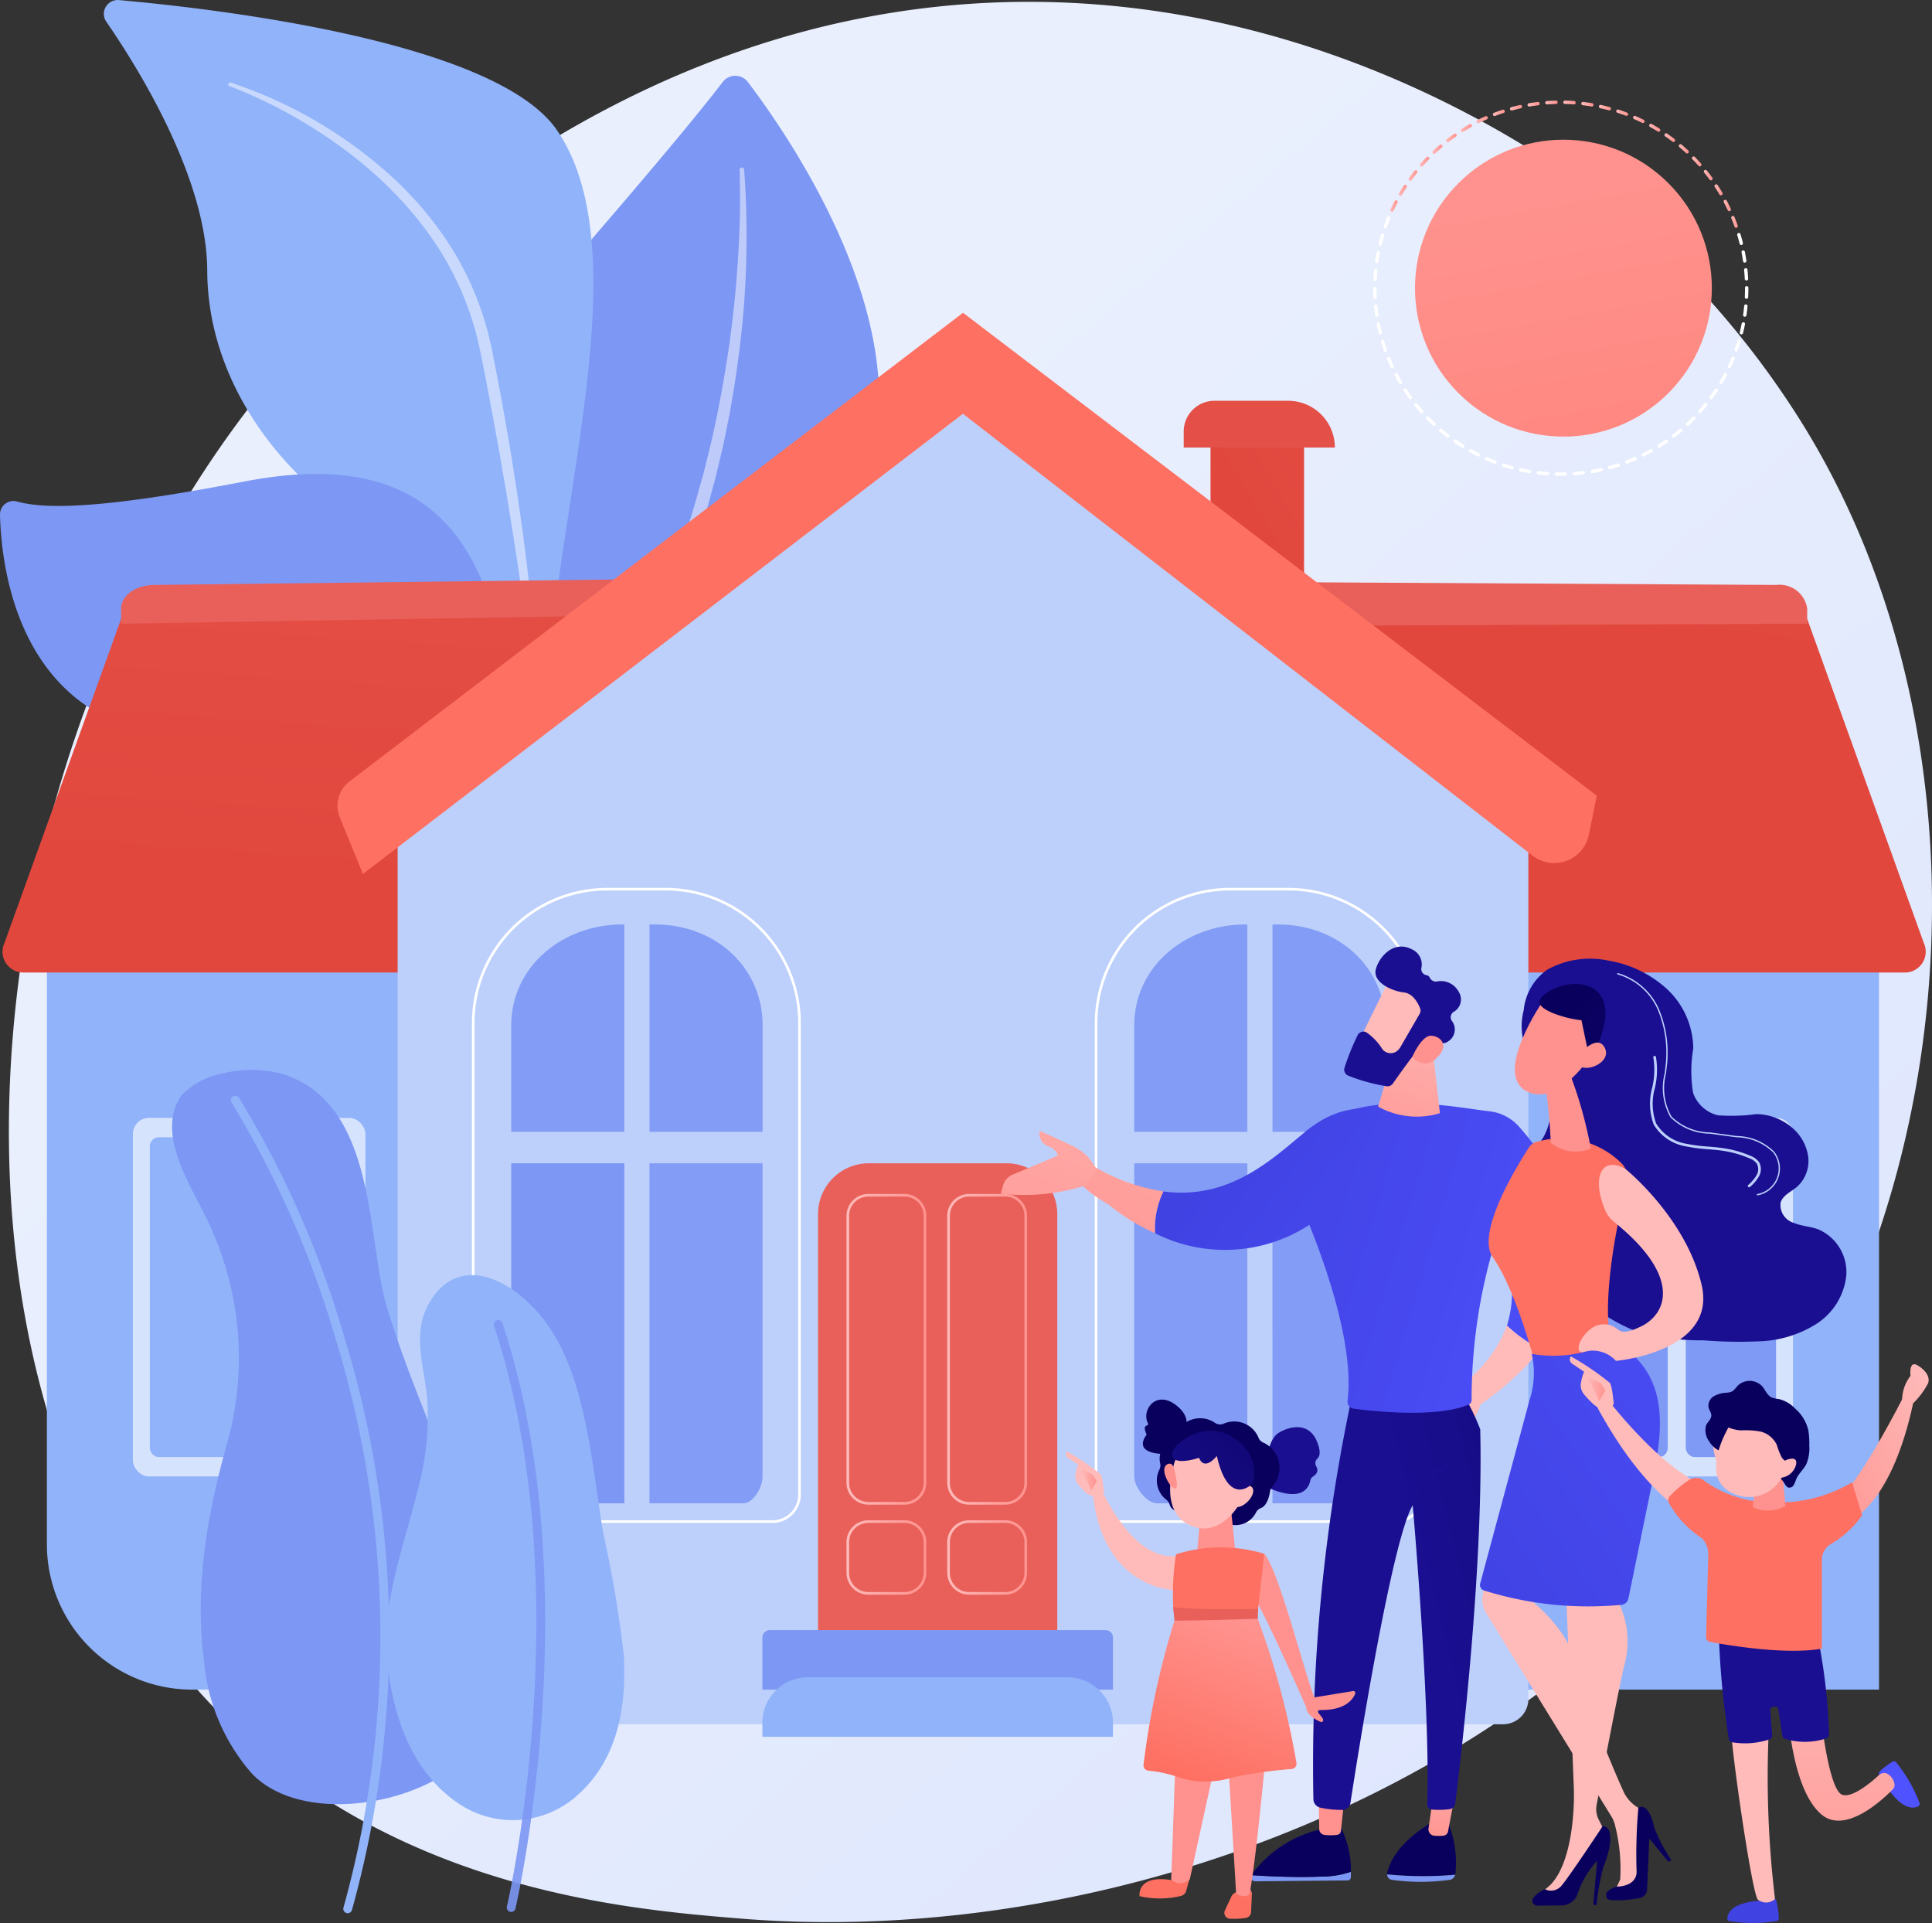 <svg xmlns="http://www.w3.org/2000/svg" xmlns:xlink="http://www.w3.org/1999/xlink" width="135.341" height="134.694" viewBox="0 0 135.341 134.694">
  <rect x="0" y="0" width="135.341" height="134.694" fill="#333333" stroke="none"/>
  <defs>
    <linearGradient id="linear-gradient" x1="1.059" y1="1.131" x2="0.324" y2="0.336" gradientUnits="objectBoundingBox">
      <stop offset="0" stop-color="#dae3fe"/>
      <stop offset="1" stop-color="#e9effd"/>
    </linearGradient>
    <linearGradient id="linear-gradient-2" x1="0.682" y1="0.238" x2="-0.923" y2="2.556" gradientUnits="objectBoundingBox">
      <stop offset="0" stop-color="#ff928e"/>
      <stop offset="1" stop-color="#fe7062"/>
    </linearGradient>
    <linearGradient id="linear-gradient-3" y1="0.5" x2="1" y2="0.5" gradientUnits="objectBoundingBox">
      <stop offset="0" stop-color="#febbba"/>
      <stop offset="1" stop-color="#ff928e"/>
    </linearGradient>
    <linearGradient id="linear-gradient-28" x1="0.591" y1="0.053" x2="0.961" y2="-1.671" gradientUnits="objectBoundingBox">
      <stop offset="0" stop-color="#e1473d"/>
      <stop offset="1" stop-color="#e9605a"/>
    </linearGradient>
    <linearGradient id="linear-gradient-29" x1="0.845" y1="20.963" x2="0.636" y2="8.413" xlink:href="#linear-gradient-28"/>
    <linearGradient id="linear-gradient-30" x1="0.467" y1="0.748" x2="0.808" y2="-2.145" xlink:href="#linear-gradient-28"/>
    <linearGradient id="linear-gradient-31" x1="0.537" y1="25.042" x2="0.513" y2="8.979" xlink:href="#linear-gradient-28"/>
    <linearGradient id="linear-gradient-32" x1="4.878" y1="-1.136" x2="2.497" y2="-0.246" xlink:href="#linear-gradient-28"/>
    <linearGradient id="linear-gradient-37" x1="0.388" y1="0.608" x2="4.486" y2="-3.328" xlink:href="#linear-gradient-28"/>
    <linearGradient id="linear-gradient-38" x1="0.442" y1="-4.046" x2="0.605" y2="8.855" xlink:href="#linear-gradient-28"/>
    <linearGradient id="linear-gradient-39" x1="1.032" y1="-1.15" x2="0.938" y2="-0.79" xlink:href="#linear-gradient-2"/>
    <linearGradient id="linear-gradient-40" x1="0.96" y1="0.583" x2="1.967" y2="0.583" xlink:href="#linear-gradient-3"/>
    <linearGradient id="linear-gradient-41" x1="3.515" y1="0.628" x2="4.517" y2="0.628" gradientUnits="objectBoundingBox">
      <stop offset="0" stop-color="#09005d"/>
      <stop offset="1" stop-color="#1a0f91"/>
    </linearGradient>
    <linearGradient id="linear-gradient-42" x1="8.606" y1="-0.634" x2="8.091" y2="2.577" xlink:href="#linear-gradient-3"/>
    <linearGradient id="linear-gradient-43" x1="4.859" y1="0.607" x2="5.859" y2="0.607" xlink:href="#linear-gradient-41"/>
    <linearGradient id="linear-gradient-44" x1="17.006" y1="-0.101" x2="16.493" y2="2.674" xlink:href="#linear-gradient-3"/>
    <linearGradient id="linear-gradient-45" x1="3.585" y1="-0.294" x2="1.062" y2="1.255" xlink:href="#linear-gradient-41"/>
    <linearGradient id="linear-gradient-46" x1="1.215" y1="0.724" x2="-0.244" y2="0.293" gradientUnits="objectBoundingBox">
      <stop offset="0" stop-color="#4f52ff"/>
      <stop offset="1" stop-color="#4042e2"/>
    </linearGradient>
    <linearGradient id="linear-gradient-47" x1="4.855" y1="-0.128" x2="4.038" y2="3.075" xlink:href="#linear-gradient-3"/>
    <linearGradient id="linear-gradient-48" x1="-14.953" y1="-2.657" x2="-16.034" y2="-1.376" xlink:href="#linear-gradient-3"/>
    <linearGradient id="linear-gradient-49" x1="-11.089" y1="-1.347" x2="-10.174" y2="-1.347" xlink:href="#linear-gradient-41"/>
    <linearGradient id="linear-gradient-50" x1="-46.079" y1="-7.67" x2="-43.779" y2="-10.309" xlink:href="#linear-gradient-3"/>
    <linearGradient id="linear-gradient-51" x1="6.972" y1="-0.66" x2="6.036" y2="1.021" xlink:href="#linear-gradient-41"/>
    <linearGradient id="linear-gradient-52" x1="2.169" y1="1.305" x2="0.301" y2="0.359" xlink:href="#linear-gradient-46"/>
    <linearGradient id="linear-gradient-53" x1="4.995" y1="-1.472" x2="1.781" y2="3.445" xlink:href="#linear-gradient-3"/>
    <linearGradient id="linear-gradient-54" x1="6.132" y1="-0.998" x2="2.911" y2="5.17" xlink:href="#linear-gradient-3"/>
    <linearGradient id="linear-gradient-55" x1="3.735" y1="-5.512" x2="2.017" y2="-2.31" xlink:href="#linear-gradient-41"/>
    <linearGradient id="linear-gradient-56" x1="2.672" y1="-0.257" x2="1.881" y2="0.025" xlink:href="#linear-gradient-2"/>
    <linearGradient id="linear-gradient-57" x1="-141.057" y1="12.135" x2="-140.838" y2="11.224" xlink:href="#linear-gradient-3"/>
    <linearGradient id="linear-gradient-58" x1="-84.225" y1="9.345" x2="-83.006" y2="10.505" xlink:href="#linear-gradient-3"/>
    <linearGradient id="linear-gradient-59" x1="0.384" y1="0.139" x2="6.737" y2="6.096" xlink:href="#linear-gradient-41"/>
    <linearGradient id="linear-gradient-60" x1="-32.757" y1="-437.874" x2="-53.427" y2="-389.319" xlink:href="#linear-gradient-3"/>
    <linearGradient id="linear-gradient-61" x1="15.359" y1="1.329" x2="16.73" y2="0.186" xlink:href="#linear-gradient-3"/>
    <linearGradient id="linear-gradient-62" x1="37.303" y1="0.641" x2="38.306" y2="0.641" xlink:href="#linear-gradient-41"/>
    <linearGradient id="linear-gradient-63" x1="1.678" y1="0.335" x2="5.237" y2="-0.079" xlink:href="#linear-gradient-3"/>
    <linearGradient id="linear-gradient-64" x1="33.073" y1="0.66" x2="34.078" y2="0.66" xlink:href="#linear-gradient-41"/>
    <linearGradient id="linear-gradient-65" x1="1.707" y1="-0.601" x2="-0.023" y2="1.073" xlink:href="#linear-gradient-46"/>
    <linearGradient id="linear-gradient-66" x1="19.665" y1="1.47" x2="22.654" y2="-0.707" xlink:href="#linear-gradient-3"/>
    <linearGradient id="linear-gradient-67" x1="15.689" y1="6.654" x2="16.304" y2="7.75" xlink:href="#linear-gradient-3"/>
    <linearGradient id="linear-gradient-68" x1="37.998" y1="17.484" x2="39.589" y2="20.491" xlink:href="#linear-gradient-3"/>
    <linearGradient id="linear-gradient-70" x1="-123.238" y1="0.051" x2="-124.698" y2="1.09" xlink:href="#linear-gradient-41"/>
    <linearGradient id="linear-gradient-71" x1="-111.072" y1="-11.78" x2="-110.136" y2="-11.78" xlink:href="#linear-gradient-41"/>
    <linearGradient id="linear-gradient-72" x1="-26.533" y1="-24.479" x2="-28.812" y2="-22.657" xlink:href="#linear-gradient-41"/>
    <linearGradient id="linear-gradient-73" x1="0.711" y1="-12.206" x2="0.648" y2="-8.436" xlink:href="#linear-gradient-2"/>
    <linearGradient id="linear-gradient-74" x1="0.895" y1="-9.257" x2="0.783" y2="-6.489" xlink:href="#linear-gradient-2"/>
    <linearGradient id="linear-gradient-75" x1="-146.514" y1="1.796" x2="-146.409" y2="0.917" xlink:href="#linear-gradient-3"/>
    <linearGradient id="linear-gradient-76" x1="-136.895" y1="0.5" x2="-135.895" y2="0.5" xlink:href="#linear-gradient-3"/>
    <linearGradient id="linear-gradient-77" x1="-114.392" y1="0.5" x2="-113.392" y2="0.5" xlink:href="#linear-gradient-3"/>
    <linearGradient id="linear-gradient-78" x1="-54.344" y1="1.189" x2="-53.075" y2="0.1" xlink:href="#linear-gradient-3"/>
    <linearGradient id="linear-gradient-79" x1="2.067" y1="-1.189" x2="1.392" y2="-0.446" xlink:href="#linear-gradient-2"/>
    <linearGradient id="linear-gradient-80" x1="0.734" y1="0.091" x2="0.41" y2="1.015" xlink:href="#linear-gradient-2"/>
    <linearGradient id="linear-gradient-81" x1="2.525" y1="-21.563" x2="1.633" y2="-11.879" xlink:href="#linear-gradient-28"/>
    <linearGradient id="linear-gradient-82" x1="-75.92" y1="-8.574" x2="-75.852" y2="-9.423" xlink:href="#linear-gradient-3"/>
    <linearGradient id="linear-gradient-83" x1="-466.672" y1="-29.573" x2="-466.251" y2="-32.744" xlink:href="#linear-gradient-3"/>
    <linearGradient id="linear-gradient-84" x1="-311.118" y1="-34.529" x2="-310.844" y2="-38.104" xlink:href="#linear-gradient-3"/>
    <linearGradient id="linear-gradient-85" x1="-39.883" y1="-45.063" x2="-43.287" y2="-41.736" xlink:href="#linear-gradient-41"/>
    <linearGradient id="linear-gradient-86" x1="5.577" y1="5.092" x2="6.125" y2="6.222" xlink:href="#linear-gradient-3"/>
    <linearGradient id="linear-gradient-87" x1="16.702" y1="14.496" x2="18.293" y2="17.502" xlink:href="#linear-gradient-3"/>
    <linearGradient id="linear-gradient-89" x1="21.836" y1="-40.072" x2="23.096" y2="-40.072" xlink:href="#linear-gradient-46"/>
    <linearGradient id="linear-gradient-90" x1="-29.737" y1="-1.265" x2="-29.767" y2="1.941" xlink:href="#linear-gradient-3"/>
    <linearGradient id="linear-gradient-91" x1="1.289" y1="-0.231" x2="-0.194" y2="1.339" xlink:href="#linear-gradient-3"/>
    <linearGradient id="linear-gradient-92" x1="0.909" y1="0.007" x2="-3.44" y2="4.143" xlink:href="#linear-gradient-3"/>
    <linearGradient id="linear-gradient-93" x1="-58.7" y1="0.194" x2="-57.7" y2="0.194" xlink:href="#linear-gradient-46"/>
    <linearGradient id="linear-gradient-94" x1="-64.95" y1="0.371" x2="-65.02" y2="2.153" xlink:href="#linear-gradient-3"/>
    <linearGradient id="linear-gradient-95" x1="-26.402" y1="1.32" x2="-25.454" y2="1.32" xlink:href="#linear-gradient-41"/>
    <linearGradient id="linear-gradient-96" x1="-88.35" y1="2.662" x2="-87.491" y2="3.922" xlink:href="#linear-gradient-41"/>
    <linearGradient id="linear-gradient-97" x1="2.534" y1="-1.07" x2="1.463" y2="-0.264" xlink:href="#linear-gradient-2"/>
    <linearGradient id="linear-gradient-98" x1="-402.948" y1="-25.687" x2="-404.687" y2="-31.453" xlink:href="#linear-gradient-3"/>
    <linearGradient id="linear-gradient-99" x1="-94.525" y1="0.315" x2="-90.604" y2="0.84" xlink:href="#linear-gradient-3"/>
    <linearGradient id="linear-gradient-100" x1="-34.728" y1="-7.135" x2="-35.102" y2="-7.83" xlink:href="#linear-gradient-41"/>
    <linearGradient id="linear-gradient-101" x1="-44.885" y1="-6.798" x2="-45.037" y2="-8.041" xlink:href="#linear-gradient-3"/>
    <linearGradient id="linear-gradient-102" x1="-45.446" y1="-11.358" x2="-45.897" y2="-12.717" xlink:href="#linear-gradient-41"/>
    <linearGradient id="linear-gradient-103" x1="-213.007" y1="-29.165" x2="-213.698" y2="-34.082" xlink:href="#linear-gradient-3"/>
  </defs>
  <g id="Grupo_64" data-name="Grupo 64" transform="translate(-519.329 -1429.653)">
    <g id="Grupo_65" data-name="Grupo 65">
      <g id="Grupo_56" data-name="Grupo 56" transform="translate(475.481 1385.206)">
        <path id="Trazado_180" data-name="Trazado 180" d="M185.874,138.313c-13.647,31.744-49.672,45.379-77.9,43.054-7.707-.635-23.213-1.912-35.321-13.306C49.4,146.18,52.984,100.442,75.242,73.514c2.866-3.468,22.707-26.7,53.626-26.39,22.637.228,38.525,12.953,40.457,14.538A62.118,62.118,0,0,1,182,75.973C193.4,93.712,194.4,118.476,185.874,138.313Z" transform="translate(-12.332 -2.545)" fill="url(#linear-gradient)"/>
        <g id="Grupo_30" data-name="Grupo 30" transform="translate(43.848 44.447)">
          <g id="Grupo_27" data-name="Grupo 27" transform="translate(31.32 5.307)">
            <path id="Trazado_181" data-name="Trazado 181" d="M694.919,209.014s8.076-8.5,6.179-14.453-8.19-14.3,2.824-27.031c6.448-7.456,9.159-10.814,10.3-12.316a1.11,1.11,0,0,1,1.769,0c3.144,4.147,12.8,18.237,7.768,28.979C717.8,196.928,694.919,209.014,694.919,209.014Z" transform="translate(-694.919 -154.774)" fill="#7d97f4"/>
            <path id="Trazado_182" data-name="Trazado 182" d="M771,288.436a63.244,63.244,0,0,1-.328,12.621c-.14,1.045-.269,2.092-.457,3.13l-.131.78-.066.39-.077.388-.311,1.552-.08.388-.091.385-.183.77-.183.77-.092.385-.1.382c-.286,1.017-.539,2.039-.879,3.049-.077.255-.171.5-.259.753s-.176.5-.27.749l-.293.741-.147.37-.158.365-.316.731-.338.721c-.111.241-.226.48-.349.715l-.362.708a43.867,43.867,0,0,1-3.367,5.385,50.332,50.332,0,0,1-4.047,4.88q-1.091,1.15-2.253,2.229c-.775.721-1.567,1.411-2.418,2.063a.284.284,0,0,1-.353-.444l.006-.005c.393-.324.785-.674,1.167-1.026s.763-.709,1.133-1.075q1.115-1.094,2.16-2.258a51.1,51.1,0,0,0,3.908-4.865,47.42,47.42,0,0,0,3.255-5.309,39.2,39.2,0,0,0,2.434-5.716c.329-.979.594-1.992.883-2.992l.106-.376.094-.38.187-.759.187-.759.094-.38.082-.382c.465-2.034.823-4.09,1.138-6.154.294-2.067.513-4.146.64-6.232a60.118,60.118,0,0,0,.117-6.263v-.008a.161.161,0,0,1,.321-.02Z" transform="translate(-750.193 -281.866)" fill="#fff" opacity="0.5"/>
          </g>
          <g id="Grupo_28" data-name="Grupo 28" transform="translate(7.274 0)">
            <path id="Trazado_183" data-name="Trazado 183" d="M230.822,132.9c1.048.928-7.233-18.516-4.295-44.656,1.385-12.318,5.44-27.111.29-34.664-4.286-6.286-24.151-8.546-30.695-9.127a.969.969,0,0,0-.886,1.514c2.3,3.333,7.053,11.015,7.072,17.438.026,8.467,6.12,15.529,12.437,18.729s9.677,5.54,9.984,17.139S227.846,130.26,230.822,132.9Z" transform="translate(-195.064 -44.447)" fill="#91b3fa"/>
            <path id="Trazado_184" data-name="Trazado 184" d="M376.388,164.56a31.566,31.566,0,0,1,10.794,6.157,24.684,24.684,0,0,1,4.183,4.679,21.309,21.309,0,0,1,2.75,5.663l.228.757c.074.253.125.512.188.768s.124.515.172.769l.148.762q.3,1.524.578,3.052.557,3.056,1.018,6.128c.617,4.1,1.111,8.21,1.355,12.352a.167.167,0,0,1-.333.028v-.005q-.337-3.072-.794-6.14t-.96-6.119l-.525-3.052-.56-3.045q-.279-1.523-.585-3.041l-.15-.76c-.05-.253-.113-.5-.169-.744s-.107-.5-.177-.739l-.215-.729a21.16,21.16,0,0,0-2.61-5.474,23.427,23.427,0,0,0-1.854-2.421l-.249-.29-.26-.28c-.174-.186-.344-.376-.522-.558-.362-.359-.72-.724-1.1-1.064a31.56,31.56,0,0,0-4.915-3.67,32.747,32.747,0,0,0-5.513-2.73l-.008,0a.134.134,0,0,1,.09-.253Z" transform="translate(-367.498 -158.776)" fill="#fff" opacity="0.5"/>
          </g>
          <g id="Grupo_29" data-name="Grupo 29" transform="translate(0 33.202)">
            <path id="Trazado_185" data-name="Trazado 185" d="M71.285,786.7c.445.631-.045-8.375,2.769-14.653s6.765-17.428,4.677-26.371-7.577-12.463-17.759-10.5c-8.485,1.636-13.49,2.093-15.937,1.4a.942.942,0,0,0-1.187.936c.085,3.349,1.037,11.427,8.013,14.453,8.9,3.86,22.209,3.589,23.007,9.89s-.946,8.709-1.98,10.975S68.342,782.525,71.285,786.7Z" transform="translate(-43.848 -734.653)" fill="#7d97f4"/>
            <path id="Trazado_186" data-name="Trazado 186" d="M369.289,912a19.633,19.633,0,0,1,2.145-.484c.722-.126,1.45-.224,2.183-.28a18.253,18.253,0,0,1,4.422.148,12.551,12.551,0,0,1,2.172.558,9.331,9.331,0,0,1,2.023,1.023c.154.113.315.215.462.338s.3.242.436.37l.8.778.744.834.679.891a12.733,12.733,0,0,1,1.884,4.048,15.848,15.848,0,0,1,.49,4.409l-.009.553c0,.184-.026.367-.037.551-.032.366-.053.734-.1,1.1l-.152,1.09c-.043.365-.133.721-.2,1.08a38.623,38.623,0,0,1-1.113,4.235.137.137,0,0,1-.263-.072v0c.34-1.409.692-2.814.9-4.243.125-.711.189-1.428.273-2.142.031-.358.042-.717.064-1.074.006-.179.026-.358.022-.537l-.006-.537a16.117,16.117,0,0,0-.565-4.215,12.418,12.418,0,0,0-1.818-3.8l-.646-.839-.71-.789-.766-.739c-.129-.12-.263-.224-.393-.337s-.278-.2-.415-.307a8.555,8.555,0,0,0-1.85-.949,11.885,11.885,0,0,0-2.033-.565,19.737,19.737,0,0,0-4.264-.29,27.652,27.652,0,0,0-4.289.469h0a.142.142,0,0,1-.067-.276Z" transform="translate(-353.536 -902.675)" fill="#fff" opacity="0.5"/>
          </g>
        </g>
        <g id="Grupo_32" data-name="Grupo 32" transform="translate(138.664 49.925)">
          <circle id="Elipse_2" data-name="Elipse 2" cx="10.398" cy="10.398" r="10.398" transform="translate(0 14.705) rotate(-45)" fill="url(#linear-gradient-2)"/>
          <g id="Grupo_31" data-name="Grupo 31" transform="translate(1.379 1.568)">
            <path id="Trazado_187" data-name="Trazado 187" d="M2308.291,732.463q-.155,0-.31,0a.118.118,0,0,1,0-.236h0c.207,0,.417,0,.624,0h0a.118.118,0,0,1,0,.236Q2308.454,732.463,2308.291,732.463Z" transform="translate(-2295.149 -706.183)" fill="#fff"/>
            <path id="Trazado_188" data-name="Trazado 188" d="M2282.528,730.675h-.009c-.21-.015-.423-.035-.632-.06a.118.118,0,1,1,.028-.234c.205.024.414.044.621.059a.118.118,0,0,1-.008.236Z" transform="translate(-2270.321 -704.428)" fill="#fff"/>
            <path id="Trazado_189" data-name="Trazado 189" d="M2334.134,730.635a.118.118,0,0,1-.008-.236c.206-.015.415-.035.621-.06a.118.118,0,0,1,.028.234c-.209.025-.422.046-.632.061Z" transform="translate(-2320.041 -704.389)" fill="#fff"/>
            <path id="Trazado_190" data-name="Trazado 190" d="M2256.73,726.378l-.02,0c-.208-.035-.418-.076-.623-.121a.118.118,0,0,1,.051-.231c.2.044.407.084.612.119a.118.118,0,0,1-.02.234Z" transform="translate(-2245.773 -700.28)" fill="#fff"/>
            <path id="Trazado_191" data-name="Trazado 191" d="M2360.1,726.306a.118.118,0,0,1-.02-.234c.2-.035.41-.075.612-.119a.118.118,0,0,1,.051.231c-.206.045-.416.086-.623.122Z" transform="translate(-2344.755 -700.211)" fill="#fff"/>
            <path id="Trazado_192" data-name="Trazado 192" d="M2231.473,719.6a.119.119,0,0,1-.031,0c-.2-.055-.408-.116-.609-.181a.118.118,0,1,1,.073-.225c.2.064.4.123.6.178a.118.118,0,0,1-.031.232Z" transform="translate(-2221.744 -693.771)" fill="#fff"/>
            <path id="Trazado_193" data-name="Trazado 193" d="M2385.634,719.5a.118.118,0,0,1-.031-.232c.2-.055.4-.115.6-.178a.118.118,0,0,1,.073.224c-.2.065-.4.126-.608.182A.117.117,0,0,1,2385.634,719.5Z" transform="translate(-2369.064 -693.675)" fill="#fff"/>
            <path id="Trazado_194" data-name="Trazado 194" d="M2206.941,710.376a.116.116,0,0,1-.042-.008c-.2-.075-.4-.156-.589-.24a.118.118,0,0,1,.094-.216c.19.083.384.162.579.235a.118.118,0,0,1-.042.229Z" transform="translate(-2198.411 -684.936)" fill="#fff"/>
            <path id="Trazado_195" data-name="Trazado 195" d="M2410.5,710.278a.118.118,0,0,1-.042-.228c.194-.073.387-.153.576-.235a.118.118,0,1,1,.094.216c-.192.084-.389.164-.586.239A.119.119,0,0,1,2410.5,710.278Z" transform="translate(-2392.738 -684.843)" fill="#fff"/>
            <path id="Trazado_196" data-name="Trazado 196" d="M2183.436,698.815a.118.118,0,0,1-.052-.012c-.189-.094-.379-.193-.563-.3a.118.118,0,1,1,.115-.206c.181.1.367.2.553.29a.118.118,0,0,1-.052.224Z" transform="translate(-2176.062 -673.878)" fill="#fff"/>
            <path id="Trazado_197" data-name="Trazado 197" d="M2434.424,698.742a.118.118,0,0,1-.052-.224c.185-.092.371-.189.551-.29a.118.118,0,1,1,.115.206c-.184.1-.372.2-.561.3A.118.118,0,0,1,2434.424,698.742Z" transform="translate(-2415.507 -673.81)" fill="#fff"/>
            <path id="Trazado_198" data-name="Trazado 198" d="M2161.171,685.043a.117.117,0,0,1-.062-.018c-.179-.111-.358-.229-.531-.349a.118.118,0,1,1,.134-.194c.171.118.346.233.522.342a.118.118,0,0,1-.062.218Z" transform="translate(-2154.897 -660.719)" fill="#fff"/>
            <path id="Trazado_199" data-name="Trazado 199" d="M2457.237,684.989a.118.118,0,0,1-.062-.218c.175-.109.351-.224.521-.342a.118.118,0,1,1,.134.194c-.173.12-.352.237-.53.348A.117.117,0,0,1,2457.237,684.989Z" transform="translate(-2437.222 -660.668)" fill="#fff"/>
            <path id="Trazado_200" data-name="Trazado 200" d="M2140.348,669.2a.117.117,0,0,1-.072-.024c-.167-.128-.334-.262-.5-.4a.118.118,0,1,1,.152-.18c.158.134.322.265.486.391a.118.118,0,0,1-.072.212Z" transform="translate(-2135.11 -645.587)" fill="#fff"/>
            <path id="Trazado_201" data-name="Trazado 201" d="M2478.728,669.157a.118.118,0,0,1-.072-.212c.165-.126.328-.257.486-.391a.118.118,0,1,1,.152.18c-.161.136-.327.27-.495.4A.117.117,0,0,1,2478.728,669.157Z" transform="translate(-2457.68 -645.551)" fill="#fff"/>
            <path id="Trazado_202" data-name="Trazado 202" d="M2121.149,651.429a.117.117,0,0,1-.08-.032c-.154-.143-.307-.292-.454-.443a.118.118,0,1,1,.169-.165c.145.148.3.295.447.435a.118.118,0,0,1-.081.2Z" transform="translate(-2116.873 -628.633)" fill="#fff"/>
            <path id="Trazado_203" data-name="Trazado 203" d="M2498.707,651.391a.118.118,0,0,1-.08-.2c.152-.142.3-.288.446-.436a.118.118,0,1,1,.169.165c-.147.15-.3.3-.454.443A.118.118,0,0,1,2498.707,651.391Z" transform="translate(-2476.697 -628.596)" fill="#fff"/>
            <path id="Trazado_204" data-name="Trazado 204" d="M2103.748,631.912a.118.118,0,0,1-.088-.04c-.14-.158-.278-.321-.41-.485a.118.118,0,1,1,.184-.148c.13.161.265.321.4.476a.118.118,0,0,1-.088.2Z" transform="translate(-2100.352 -610.015)" fill="#fff"/>
            <path id="Trazado_205" data-name="Trazado 205" d="M2516.98,631.86a.118.118,0,0,1-.088-.2c.138-.156.273-.316.4-.477a.118.118,0,0,1,.184.148c-.132.164-.27.327-.41.485A.117.117,0,0,1,2516.98,631.86Z" transform="translate(-2494.092 -609.966)" fill="#fff"/>
            <path id="Trazado_206" data-name="Trazado 206" d="M2088.314,610.824a.118.118,0,0,1-.1-.049c-.124-.171-.246-.346-.361-.522a.118.118,0,0,1,.2-.13c.113.172.232.345.354.512a.118.118,0,0,1-.1.188Z" transform="translate(-2085.706 -589.907)" fill="#fff"/>
            <path id="Trazado_207" data-name="Trazado 207" d="M2533.382,610.738a.118.118,0,0,1-.1-.187c.123-.168.242-.341.355-.513a.118.118,0,0,1,.2.13c-.115.175-.237.351-.362.523A.118.118,0,0,1,2533.382,610.738Z" transform="translate(-2509.704 -589.824)" fill="#fff"/>
            <path id="Trazado_208" data-name="Trazado 208" d="M2074.984,588.359a.118.118,0,0,1-.1-.058c-.107-.181-.211-.367-.309-.554a.118.118,0,1,1,.209-.11c.1.183.2.366.3.544a.118.118,0,0,1-.1.178Z" transform="translate(-2073.066 -568.493)" fill="#fff"/>
            <path id="Trazado_209" data-name="Trazado 209" d="M2547.75,588.211a.117.117,0,0,1-.06-.016.118.118,0,0,1-.042-.162c.105-.179.208-.362.3-.545a.118.118,0,1,1,.209.11c-.1.186-.2.373-.31.555A.118.118,0,0,1,2547.75,588.211Z" transform="translate(-2523.382 -568.35)" fill="#fff"/>
            <path id="Trazado_210" data-name="Trazado 210" d="M2063.9,564.729a.119.119,0,0,1-.107-.068c-.089-.192-.175-.387-.254-.581a.118.118,0,0,1,.219-.089c.078.19.161.382.249.57a.118.118,0,0,1-.107.168Z" transform="translate(-2062.565 -545.974)" fill="#fff"/>
            <path id="Trazado_211" data-name="Trazado 211" d="M2559.944,564.486a.118.118,0,0,1-.107-.168c.088-.189.172-.381.25-.573a.118.118,0,1,1,.219.089c-.079.195-.165.391-.254.583A.118.118,0,0,1,2559.944,564.486Z" transform="translate(-2534.988 -545.74)" fill="#fff"/>
            <path id="Trazado_212" data-name="Trazado 212" d="M2055.135,540.091a.118.118,0,0,1-.111-.079c-.07-.2-.136-.4-.2-.6a.118.118,0,0,1,.226-.068c.059.2.124.4.193.593a.118.118,0,0,1-.111.157Z" transform="translate(-2054.278 -522.499)" fill="#fff"/>
            <path id="Trazado_213" data-name="Trazado 213" d="M2569.832,539.809a.117.117,0,0,1-.039-.007.118.118,0,0,1-.072-.151c.069-.2.134-.395.193-.593a.118.118,0,1,1,.226.067c-.06.2-.126.405-.2.6A.118.118,0,0,1,2569.832,539.809Z" transform="translate(-2544.401 -522.23)" fill="#fff"/>
            <path id="Trazado_214" data-name="Trazado 214" d="M2048.814,514.715a.118.118,0,0,1-.115-.09c-.051-.206-.1-.414-.137-.62a.118.118,0,0,1,.232-.045c.04.2.085.407.135.609a.118.118,0,0,1-.086.143A.12.12,0,0,1,2048.814,514.715Z" transform="translate(-2048.318 -498.328)" fill="#fff"/>
            <path id="Trazado_215" data-name="Trazado 215" d="M2577.3,514.427a.12.12,0,0,1-.028,0,.118.118,0,0,1-.086-.143c.05-.2.094-.407.134-.609a.118.118,0,0,1,.232.045c-.04.206-.086.415-.136.62A.118.118,0,0,1,2577.3,514.427Z" transform="translate(-2551.507 -498.054)" fill="#fff"/>
            <path id="Trazado_216" data-name="Trazado 216" d="M2044.98,488.85a.118.118,0,0,1-.117-.1c-.031-.209-.056-.421-.076-.63a.118.118,0,1,1,.235-.023c.02.206.045.414.075.619a.118.118,0,0,1-.1.134Z" transform="translate(-2044.725 -473.699)" fill="#fff"/>
            <path id="Trazado_217" data-name="Trazado 217" d="M2582.294,488.553h-.017a.118.118,0,0,1-.1-.134c.03-.2.055-.413.074-.619a.118.118,0,1,1,.235.022c-.02.21-.045.422-.076.63A.118.118,0,0,1,2582.294,488.553Z" transform="translate(-2556.263 -473.415)" fill="#fff"/>
            <path id="Trazado_218" data-name="Trazado 218" d="M2043.646,462.729a.118.118,0,0,1-.118-.112c-.01-.209-.016-.423-.016-.635a.118.118,0,0,1,.118-.118h0a.118.118,0,0,1,.118.118c0,.208.005.418.016.624a.118.118,0,0,1-.112.124Z" transform="translate(-2043.512 -448.83)" fill="#fff"/>
            <path id="Trazado_219" data-name="Trazado 219" d="M2584.785,461.883h-.006a.118.118,0,0,1-.112-.124c.01-.206.015-.415.015-.623v-.028a.118.118,0,1,1,.236,0v.028c0,.212-.005.425-.015.635A.118.118,0,0,1,2584.785,461.883Z" transform="translate(-2558.635 -447.998)" fill="#fff"/>
            <path id="Trazado_220" data-name="Trazado 220" d="M2043.929,436.6h-.005a.118.118,0,0,1-.112-.123c.01-.211.025-.424.045-.633a.118.118,0,1,1,.235.022c-.019.206-.034.415-.044.622A.118.118,0,0,1,2043.929,436.6Z" transform="translate(-2043.797 -423.962)" fill="#fff"/>
            <path id="Trazado_221" data-name="Trazado 221" d="M2583.839,435.73a.118.118,0,0,1-.118-.112c-.01-.207-.026-.416-.046-.622a.118.118,0,0,1,.235-.023c.021.21.036.423.047.633a.118.118,0,0,1-.112.124Z" transform="translate(-2557.691 -423.13)" fill="#fff"/>
            <path id="Trazado_222" data-name="Trazado 222" d="M2046.394,410.711h-.017a.118.118,0,0,1-.1-.134c.03-.208.065-.419.105-.626a.118.118,0,1,1,.232.045c-.039.2-.074.411-.1.615A.118.118,0,0,1,2046.394,410.711Z" transform="translate(-2046.143 -399.321)" fill="#fff"/>
            <path id="Trazado_223" data-name="Trazado 223" d="M2580.1,409.849a.118.118,0,0,1-.117-.1c-.03-.205-.065-.412-.105-.615a.118.118,0,0,1,.232-.046c.041.206.077.417.107.626a.118.118,0,0,1-.1.134Z" transform="translate(-2554.074 -398.501)" fill="#fff"/>
            <path id="Trazado_224" data-name="Trazado 224" d="M2051.361,385.293a.118.118,0,0,1-.115-.146c.05-.2.106-.41.166-.613a.118.118,0,0,1,.226.067c-.059.2-.114.4-.163.6A.118.118,0,0,1,2051.361,385.293Z" transform="translate(-2050.871 -375.139)" fill="#fff"/>
            <path id="Trazado_225" data-name="Trazado 225" d="M2573.869,384.452a.118.118,0,0,1-.115-.09c-.05-.2-.105-.4-.165-.6a.118.118,0,1,1,.226-.068c.061.2.117.408.168.612a.118.118,0,0,1-.086.143A.117.117,0,0,1,2573.869,384.452Z" transform="translate(-2548.085 -374.339)" fill="#fff"/>
            <path id="Trazado_226" data-name="Trazado 226" d="M2058.8,360.565a.116.116,0,0,1-.039-.007.118.118,0,0,1-.073-.15c.07-.2.146-.4.225-.6a.118.118,0,0,1,.219.089c-.078.192-.153.389-.221.585A.118.118,0,0,1,2058.8,360.565Z" transform="translate(-2057.951 -351.618)" fill="#fff"/>
            <path id="Trazado_227" data-name="Trazado 227" d="M2565.2,359.78a.118.118,0,0,1-.111-.079c-.069-.195-.144-.391-.222-.582a.118.118,0,1,1,.218-.09c.08.2.156.395.227.593a.118.118,0,0,1-.111.157Z" transform="translate(-2539.774 -350.872)" fill="url(#linear-gradient-3)"/>
            <path id="Trazado_228" data-name="Trazado 228" d="M2068.661,336.779a.118.118,0,0,1-.107-.168c.089-.192.184-.384.282-.57a.118.118,0,1,1,.209.11c-.1.183-.189.371-.277.56A.118.118,0,0,1,2068.661,336.779Z" transform="translate(-2067.339 -328.999)" fill="url(#linear-gradient-3)"/>
            <path id="Trazado_229" data-name="Trazado 229" d="M2554.193,336.111a.118.118,0,0,1-.107-.068c-.087-.187-.181-.374-.277-.557a.118.118,0,1,1,.209-.11c.1.186.193.377.282.567a.118.118,0,0,1-.107.168Z" transform="translate(-2529.248 -328.365)" fill="url(#linear-gradient-3)"/>
            <path id="Trazado_230" data-name="Trazado 230" d="M2080.829,314.177a.118.118,0,0,1-.1-.178c.107-.182.22-.363.335-.54a.118.118,0,1,1,.2.129c-.113.173-.224.352-.329.53A.118.118,0,0,1,2080.829,314.177Z" transform="translate(-2078.921 -307.513)" fill="url(#linear-gradient-3)"/>
            <path id="Trazado_231" data-name="Trazado 231" d="M2540.946,313.6a.118.118,0,0,1-.1-.058c-.105-.178-.216-.355-.33-.528a.118.118,0,0,1,.2-.13c.116.176.229.357.336.538a.118.118,0,0,1-.1.178Z" transform="translate(-2516.588 -306.967)" fill="url(#linear-gradient-3)"/>
            <path id="Trazado_232" data-name="Trazado 232" d="M2095.174,292.965a.117.117,0,0,1-.069-.023.118.118,0,0,1-.026-.165c.124-.171.254-.341.386-.5a.118.118,0,0,1,.184.148c-.129.161-.257.328-.379.5A.118.118,0,0,1,2095.174,292.965Z" transform="translate(-2092.577 -287.354)" fill="url(#linear-gradient-3)"/>
            <path id="Trazado_233" data-name="Trazado 233" d="M2525.585,292.459a.117.117,0,0,1-.1-.048c-.122-.166-.249-.333-.38-.494a.118.118,0,0,1,.184-.148c.133.164.263.334.386.5a.118.118,0,0,1-.1.188Z" transform="translate(-2501.918 -286.874)" fill="url(#linear-gradient-3)"/>
            <path id="Trazado_234" data-name="Trazado 234" d="M2111.553,273.334a.118.118,0,0,1-.088-.2c.14-.158.285-.314.432-.465a.118.118,0,0,1,.169.165c-.144.148-.287.3-.424.457A.118.118,0,0,1,2111.553,273.334Z" transform="translate(-2108.168 -268.705)" fill="url(#linear-gradient-3)"/>
            <path id="Trazado_235" data-name="Trazado 235" d="M2508.257,272.88a.118.118,0,0,1-.088-.04c-.138-.155-.281-.308-.426-.456a.118.118,0,0,1,.169-.165c.147.15.293.307.433.464a.118.118,0,0,1-.088.2Z" transform="translate(-2485.379 -268.274)" fill="url(#linear-gradient-3)"/>
            <path id="Trazado_236" data-name="Trazado 236" d="M2129.81,255.461a.118.118,0,0,1-.081-.2c.154-.143.313-.285.475-.421a.118.118,0,0,1,.153.18c-.158.134-.315.273-.466.414A.117.117,0,0,1,2129.81,255.461Z" transform="translate(-2125.546 -251.733)" fill="url(#linear-gradient-3)"/>
            <path id="Trazado_237" data-name="Trazado 237" d="M2489.12,255.046a.118.118,0,0,1-.08-.032c-.152-.141-.309-.28-.467-.413a.118.118,0,1,1,.152-.181c.161.136.321.277.476.421a.118.118,0,0,1-.08.2Z" transform="translate(-2467.122 -251.339)" fill="url(#linear-gradient-3)"/>
            <path id="Trazado_238" data-name="Trazado 238" d="M2149.767,239.508a.118.118,0,0,1-.072-.212c.167-.128.34-.254.513-.374a.118.118,0,1,1,.135.194c-.17.118-.339.241-.5.367A.118.118,0,0,1,2149.767,239.508Z" transform="translate(-2144.543 -236.592)" fill="url(#linear-gradient-3)"/>
            <path id="Trazado_239" data-name="Trazado 239" d="M2468.355,239.123a.117.117,0,0,1-.072-.024c-.165-.126-.335-.249-.505-.366a.118.118,0,1,1,.134-.194c.173.119.346.245.514.373a.118.118,0,0,1-.072.212Z" transform="translate(-2447.32 -236.227)" fill="url(#linear-gradient-3)"/>
            <path id="Trazado_240" data-name="Trazado 240" d="M2171.244,225.629a.118.118,0,0,1-.062-.218c.179-.112.363-.22.546-.323a.118.118,0,1,1,.115.206c-.18.1-.36.207-.536.317A.117.117,0,0,1,2171.244,225.629Z" transform="translate(-2164.987 -223.43)" fill="url(#linear-gradient-3)"/>
            <path id="Trazado_241" data-name="Trazado 241" d="M2446.137,225.271a.118.118,0,0,1-.062-.018c-.176-.109-.357-.215-.538-.316a.118.118,0,1,1,.115-.206c.185.1.369.211.548.322a.118.118,0,0,1-.062.218Z" transform="translate(-2426.14 -223.089)" fill="url(#linear-gradient-3)"/>
            <path id="Trazado_242" data-name="Trazado 242" d="M2194.042,213.954a.118.118,0,0,1-.053-.224c.189-.094.382-.184.574-.268a.118.118,0,0,1,.094.216c-.188.083-.378.171-.564.263A.118.118,0,0,1,2194.042,213.954Z" transform="translate(-2186.688 -212.367)" fill="url(#linear-gradient-3)"/>
            <path id="Trazado_243" data-name="Trazado 243" d="M2422.674,213.625a.116.116,0,0,1-.052-.012c-.186-.092-.376-.18-.567-.263a.118.118,0,0,1,.094-.217c.194.084.388.174.577.267a.118.118,0,0,1-.052.224Z" transform="translate(-2403.778 -212.055)" fill="url(#linear-gradient-3)"/>
            <path id="Trazado_244" data-name="Trazado 244" d="M2217.949,204.594a.118.118,0,0,1-.042-.228c.2-.075.4-.146.6-.212a.118.118,0,1,1,.073.224c-.2.064-.395.134-.588.208A.116.116,0,0,1,2217.949,204.594Z" transform="translate(-2209.446 -203.511)" fill="url(#linear-gradient-3)"/>
            <path id="Trazado_245" data-name="Trazado 245" d="M2398.176,204.314a.118.118,0,0,1-.042-.008c-.194-.073-.392-.143-.59-.206a.118.118,0,1,1,.073-.225c.2.065.4.136.6.21a.118.118,0,0,1-.042.229Z" transform="translate(-2380.435 -203.246)" fill="url(#linear-gradient-3)"/>
            <path id="Trazado_246" data-name="Trazado 246" d="M2242.812,197.64a.118.118,0,0,1-.031-.232c.2-.056.41-.107.616-.152a.118.118,0,1,1,.051.231c-.2.045-.406.1-.605.15A.117.117,0,0,1,2242.812,197.64Z" transform="translate(-2233.112 -196.947)" fill="url(#linear-gradient-3)"/>
            <path id="Trazado_247" data-name="Trazado 247" d="M2372.941,197.442a.117.117,0,0,1-.031,0c-.2-.054-.4-.1-.606-.148a.118.118,0,0,1,.05-.231c.206.045.413.1.617.15a.118.118,0,0,1-.031.232Z" transform="translate(-2356.4 -196.761)" fill="url(#linear-gradient-3)"/>
            <path id="Trazado_248" data-name="Trazado 248" d="M2268.344,193.165a.118.118,0,0,1-.02-.234c.207-.036.419-.066.628-.092a.118.118,0,0,1,.029.234c-.206.025-.413.056-.617.09Z" transform="translate(-2257.416 -192.745)" fill="url(#linear-gradient-3)"/>
            <path id="Trazado_249" data-name="Trazado 249" d="M2347.161,193.057l-.02,0c-.2-.034-.412-.064-.617-.088a.118.118,0,0,1,.028-.234c.209.025.421.055.628.09a.118.118,0,0,1-.019.235Z" transform="translate(-2331.848 -192.644)" fill="url(#linear-gradient-3)"/>
            <path id="Trazado_250" data-name="Trazado 250" d="M2294.3,191.195a.118.118,0,0,1-.009-.236c.21-.015.423-.026.634-.031a.118.118,0,1,1,.006.236c-.208.005-.417.016-.623.031Z" transform="translate(-2282.125 -190.927)" fill="url(#linear-gradient-3)"/>
            <path id="Trazado_251" data-name="Trazado 251" d="M2321.078,191.17h-.008c-.206-.014-.416-.024-.623-.029a.118.118,0,1,1,.005-.236c.211,0,.425.014.634.029a.118.118,0,0,1-.008.236Z" transform="translate(-2307.015 -190.905)" fill="url(#linear-gradient-3)"/>
          </g>
        </g>
        <g id="Grupo_42" data-name="Grupo 42" transform="translate(44.03 66.354)">
          <g id="Grupo_41" data-name="Grupo 41" transform="translate(0 0)">
            <rect id="Rectángulo_41" data-name="Rectángulo 41" width="28.507" height="54.977" transform="translate(102.939 41.461)" fill="#91b3fa"/>
            <path id="Trazado_252" data-name="Trazado 252" d="M2064.643,970.283h-32.223l-5.9-24.774h31.221l8.169,22.7A1.46,1.46,0,0,1,2064.643,970.283Z" transform="translate(-1931.327 -924.071)" fill="url(#linear-gradient-28)"/>
            <path id="Trazado_253" data-name="Trazado 253" d="M1960.565,895.058l-35.159.147-.974-3.053,33.975.191a1.954,1.954,0,0,1,2.157,1.646Z" transform="translate(-1834.148 -873.28)" fill="url(#linear-gradient-29)"/>
            <g id="Grupo_34" data-name="Grupo 34" transform="translate(109.133 56.393)" opacity="0.89">
              <rect id="Rectángulo_42" data-name="Rectángulo 42" width="16.289" height="25.113" rx="1.123" fill="#fff" opacity="0.71"/>
              <g id="Grupo_33" data-name="Grupo 33" transform="translate(1.188 1.357)">
                <rect id="Rectángulo_43" data-name="Rectángulo 43" width="6.325" height="22.398" rx="0.624" fill="#7d97f4"/>
                <rect id="Rectángulo_44" data-name="Rectángulo 44" width="6.325" height="22.398" rx="0.624" transform="translate(7.589)" fill="#7d97f4"/>
              </g>
            </g>
            <path id="Rectángulo_45" data-name="Rectángulo 45" d="M0,0H18.33A10.176,10.176,0,0,1,28.507,10.176v44.8a0,0,0,0,1,0,0H0a0,0,0,0,1,0,0V0A0,0,0,0,1,0,0Z" transform="translate(31.61 96.438) rotate(180)" fill="#91b3fa"/>
            <path id="Trazado_254" data-name="Trazado 254" d="M49.025,939.633H81.261L92.768,913.31l-36.841,1.549-8.172,22.7A1.46,1.46,0,0,0,49.025,939.633Z" transform="translate(-47.624 -893.421)" fill="url(#linear-gradient-30)"/>
            <path id="Trazado_255" data-name="Trazado 255" d="M220.234,890.023l37.328-.616,2.922-2.545-37.925.446c-1.284,0-2.325.737-2.325,1.646Z" transform="translate(-211.931 -868.245)" fill="url(#linear-gradient-31)"/>
            <g id="Grupo_36" data-name="Grupo 36" transform="translate(9.127 56.393)" opacity="0.89">
              <rect id="Rectángulo_46" data-name="Rectángulo 46" width="16.289" height="25.113" rx="1.123" transform="translate(16.289 25.113) rotate(180)" fill="#fff" opacity="0.71"/>
              <g id="Grupo_35" data-name="Grupo 35" transform="translate(1.188 1.357)">
                <rect id="Rectángulo_47" data-name="Rectángulo 47" width="6.325" height="22.398" rx="0.624" transform="translate(13.914 22.398) rotate(180)" fill="#7d97f4"/>
                <rect id="Rectángulo_48" data-name="Rectángulo 48" width="6.325" height="22.398" rx="0.624" transform="translate(6.325 22.398) rotate(180)" fill="#91b3fa"/>
              </g>
            </g>
            <path id="Trazado_256" data-name="Trazado 256" d="M662.43,646.934s-38.647,29.176-39.6,29.176v60.613a2,2,0,0,0,2,2h75.437a1.772,1.772,0,0,0,1.772-1.772V676.11Z" transform="translate(-595.156 -639.859)" fill="#bdd0fb"/>
            <g id="Grupo_39" data-name="Grupo 39" transform="translate(32.876 40.281)">
              <path id="Trazado_257" data-name="Trazado 257" d="M1178.606,2422.15h-24.559v-3.65a.516.516,0,0,1,.516-.516h23.527a.516.516,0,0,1,.516.516Z" transform="translate(-1133.698 -2365.993)" fill="#7d97f4"/>
              <path id="Rectángulo_49" data-name="Rectángulo 49" d="M3.171,0H21.388a3.17,3.17,0,0,1,3.17,3.17v1a0,0,0,0,1,0,0H0a0,0,0,0,1,0,0v-1A3.171,3.171,0,0,1,3.171,0Z" transform="translate(20.349 55.295)" fill="#91b3fa"/>
              <path id="Rectángulo_50" data-name="Rectángulo 50" d="M3.56,0H13.2a3.56,3.56,0,0,1,3.56,3.56V32.7a0,0,0,0,1,0,0H0a0,0,0,0,1,0,0V3.56A3.56,3.56,0,0,1,3.56,0Z" transform="translate(24.247 19.291)" fill="url(#linear-gradient-32)"/>
              <path id="Trazado_258" data-name="Trazado 258" d="M1250.662,1605.383h-14.4a1.183,1.183,0,0,1-1.184-1.183v-1.034a1.184,1.184,0,0,1,1.1-1.181l14.4-1a1.184,1.184,0,0,1,1.266,1.181v2.034A1.183,1.183,0,0,1,1250.662,1605.383Z" transform="translate(-1210.836 -1588.293)" fill="#bdd0fb" opacity="0.9"/>
              <g id="Grupo_37" data-name="Grupo 37" transform="translate(46.397 2.563)">
                <path id="Trazado_259" data-name="Trazado 259" d="M1703.454,1390.494h-.159c-4.14,0-7.764,2.931-7.764,7.071v7.456h7.923Z" transform="translate(-1695.531 -1390.494)" fill="#7d97f4" opacity="0.9"/>
                <path id="Trazado_260" data-name="Trazado 260" d="M1695.531,1738.221v21.934c0,.739.867,1.884,1.606,1.884h6.318v-23.818Z" transform="translate(-1695.531 -1721.494)" fill="#7d97f4" opacity="0.9"/>
                <path id="Trazado_261" data-name="Trazado 261" d="M1897.249,1390.494h-.4v14.526h7.924v-7.456C1904.77,1393.425,1901.389,1390.494,1897.249,1390.494Z" transform="translate(-1887.162 -1390.494)" fill="#7d97f4" opacity="0.9"/>
                <path id="Trazado_262" data-name="Trazado 262" d="M1896.846,1762.039h6.561c.739,0,1.362-1.145,1.362-1.884v-21.934h-7.924Z" transform="translate(-1887.162 -1721.494)" fill="#7d97f4" opacity="0.9"/>
              </g>
              <g id="Grupo_38" data-name="Grupo 38" transform="translate(2.755 2.563)">
                <path id="Trazado_263" data-name="Trazado 263" d="M796.234,1390.494h-.159c-4.14,0-7.764,2.931-7.764,7.071v7.456h7.923Z" transform="translate(-788.311 -1390.494)" fill="#7d97f4" opacity="0.9"/>
                <path id="Trazado_264" data-name="Trazado 264" d="M788.311,1738.221v21.934c0,.739.867,1.884,1.606,1.884h6.318v-23.818Z" transform="translate(-788.311 -1721.494)" fill="#7d97f4"/>
                <path id="Trazado_265" data-name="Trazado 265" d="M990.029,1390.494h-.4v14.526h7.923v-7.456C997.549,1393.425,994.169,1390.494,990.029,1390.494Z" transform="translate(-979.942 -1390.494)" fill="#7d97f4" opacity="0.9"/>
                <path id="Trazado_266" data-name="Trazado 266" d="M989.626,1762.039h6.561c.739,0,1.362-1.145,1.362-1.884v-21.934h-7.923Z" transform="translate(-979.942 -1721.494)" fill="#7d97f4" opacity="0.9"/>
              </g>
              <path id="Trazado_267" data-name="Trazado 267" d="M1280.588,1804.619h-2.53a1.532,1.532,0,0,1-1.53-1.53v-18.7a1.532,1.532,0,0,1,1.53-1.53h2.53a1.532,1.532,0,0,1,1.53,1.53v18.7A1.532,1.532,0,0,1,1280.588,1804.619Zm-2.53-21.579a1.348,1.348,0,0,0-1.346,1.346v18.7a1.348,1.348,0,0,0,1.346,1.346h2.53a1.348,1.348,0,0,0,1.346-1.346v-18.7a1.348,1.348,0,0,0-1.346-1.346Z" transform="translate(-1250.287 -1761.419)" fill="url(#linear-gradient-3)"/>
              <path id="Trazado_268" data-name="Trazado 268" d="M1427.344,1804.619h-2.53a1.532,1.532,0,0,1-1.53-1.53v-18.7a1.532,1.532,0,0,1,1.53-1.53h2.53a1.532,1.532,0,0,1,1.53,1.53v18.7A1.532,1.532,0,0,1,1427.344,1804.619Zm-2.53-21.579a1.348,1.348,0,0,0-1.346,1.346v18.7a1.348,1.348,0,0,0,1.346,1.346h2.53a1.348,1.348,0,0,0,1.346-1.346v-18.7a1.348,1.348,0,0,0-1.346-1.346Z" transform="translate(-1389.984 -1761.419)" fill="url(#linear-gradient-3)"/>
              <path id="Trazado_269" data-name="Trazado 269" d="M1280.588,2263.21h-2.53a1.532,1.532,0,0,1-1.53-1.53v-2.151a1.532,1.532,0,0,1,1.53-1.53h2.53a1.532,1.532,0,0,1,1.53,1.53v2.151A1.532,1.532,0,0,1,1280.588,2263.21Zm-2.53-5.027a1.348,1.348,0,0,0-1.346,1.346v2.151a1.348,1.348,0,0,0,1.346,1.346h2.53a1.348,1.348,0,0,0,1.346-1.346v-2.151a1.348,1.348,0,0,0-1.346-1.346Z" transform="translate(-1250.287 -2213.704)" fill="url(#linear-gradient-3)"/>
              <path id="Trazado_270" data-name="Trazado 270" d="M1427.344,2263.21h-2.53a1.532,1.532,0,0,1-1.53-1.53v-2.151a1.532,1.532,0,0,1,1.53-1.53h2.53a1.532,1.532,0,0,1,1.53,1.53v2.151A1.532,1.532,0,0,1,1427.344,2263.21Zm-2.53-5.027a1.348,1.348,0,0,0-1.346,1.346v2.151a1.348,1.348,0,0,0,1.346,1.346h2.53a1.348,1.348,0,0,0,1.346-1.346v-2.151a1.348,1.348,0,0,0-1.346-1.346Z" transform="translate(-1389.984 -2213.704)" fill="url(#linear-gradient-3)"/>
              <path id="Trazado_271" data-name="Trazado 271" d="M1659.136,1381.685h-19.073a1.986,1.986,0,0,1-1.984-1.984v-33.024a9.482,9.482,0,0,1,9.471-9.471h4.1a9.482,9.482,0,0,1,9.471,9.471V1379.7A1.986,1.986,0,0,1,1659.136,1381.685Zm-11.586-44.295a9.3,9.3,0,0,0-9.287,9.287V1379.7a1.8,1.8,0,0,0,1.8,1.8h19.073a1.8,1.8,0,0,0,1.8-1.8v-33.024a9.3,9.3,0,0,0-9.287-9.287Z" transform="translate(-1594.446 -1337.206)" fill="#fff"/>
              <path id="Trazado_272" data-name="Trazado 272" d="M752.094,1381.685H733.02a1.986,1.986,0,0,1-1.983-1.984v-33.024a9.482,9.482,0,0,1,9.471-9.471h4.1a9.482,9.482,0,0,1,9.471,9.471V1379.7A1.986,1.986,0,0,1,752.094,1381.685Zm-11.586-44.295a9.3,9.3,0,0,0-9.287,9.287V1379.7a1.8,1.8,0,0,0,1.8,1.8h19.074a1.8,1.8,0,0,0,1.8-1.8v-33.024a9.3,9.3,0,0,0-9.287-9.287Z" transform="translate(-731.037 -1337.206)" fill="#fff"/>
            </g>
            <g id="Grupo_40" data-name="Grupo 40" transform="translate(23.453)">
              <rect id="Rectángulo_51" data-name="Rectángulo 51" width="6.552" height="10.668" transform="translate(61.165 7.713)" fill="url(#linear-gradient-37)"/>
              <path id="Rectángulo_52" data-name="Rectángulo 52" d="M2.152,0H7.314A3.276,3.276,0,0,1,10.59,3.276v0a0,0,0,0,1,0,0H0a0,0,0,0,1,0,0V2.152A2.152,2.152,0,0,1,2.152,0Z" transform="translate(59.286 6.165)" fill="url(#linear-gradient-38)"/>
              <path id="Trazado_273" data-name="Trazado 273" d="M536.942,539.162l42.033-32.235,39.9,30.948a2.477,2.477,0,0,0,3.945-1.461l.56-2.737-44.4-33.825-42.98,32.829a2.141,2.141,0,0,0-.681,2.515Z" transform="translate(-535.153 -499.852)" fill="url(#linear-gradient-39)"/>
            </g>
          </g>
        </g>
        <g id="Grupo_45" data-name="Grupo 45" transform="translate(55.902 119.384)">
          <g id="Grupo_43" data-name="Grupo 43" transform="translate(0)">
            <path id="Trazado_274" data-name="Trazado 274" d="M297.908,1602.477a5.439,5.439,0,0,0-2.819,1.5c-2.048,2.908,1.1,6.936,2.178,9.609a22.13,22.13,0,0,1,1.106,14.4c-1.48,5.2-2.411,10.327-1.721,15.659A13.717,13.717,0,0,0,300,1651.5c3.947,4.135,14.151,1.819,16.172-2.843,1.612-3.718,1.064-7.757-.017-11.465-1.819-6.237-4.832-12.154-6.7-18.378-1.427-4.759-.658-14.25-7.323-16.318A8.451,8.451,0,0,0,297.908,1602.477Z" transform="translate(-294.412 -1602.217)" fill="#7d97f4"/>
            <path id="Trazado_275" data-name="Trazado 275" d="M388.174,1697.253a.315.315,0,0,1-.1-.012.31.31,0,0,1-.213-.384,70.9,70.9,0,0,0-.565-39.878,68.287,68.287,0,0,0-7.272-16.5.31.31,0,0,1,.516-.344,68.9,68.9,0,0,1,7.343,16.64,71.516,71.516,0,0,1,.573,40.249A.31.31,0,0,1,388.174,1697.253Z" transform="translate(-375.854 -1638.183)" fill="#91b3fa"/>
          </g>
          <g id="Grupo_44" data-name="Grupo 44" transform="translate(14.988 14.374)">
            <path id="Trazado_276" data-name="Trazado 276" d="M606.024,1927.614c-.318-3.743,1.308-7.908,2.239-11.782a18.9,18.9,0,0,0,.6-6.2c-.194-2.1-1.021-4.406.014-6.414,2.086-4.046,6.268-1.867,8.528,1.431,2.623,3.828,3.014,9.825,3.8,14.476a79.548,79.548,0,0,1,1.435,8.536c.266,4.7-1,7.863-3.374,9.9a6.761,6.761,0,0,1-8.08.546C608.906,1936.633,606.538,1933.651,606.024,1927.614Z" transform="translate(-605.983 -1901.018)" fill="#91b3fa"/>
            <path id="Trazado_277" data-name="Trazado 277" d="M764.371,2008.055a.31.31,0,0,1-.38-.372c.052-.221,5.159-22.3-.9-40.661a.31.31,0,0,1,.589-.194c6.11,18.528.963,40.775.91,41A.31.31,0,0,1,764.371,2008.055Z" transform="translate(-755.523 -1963.46)" fill="#7d97f4" opacity="0.9"/>
          </g>
        </g>
        <g id="Grupo_55" data-name="Grupo 55" transform="translate(113.952 110.745)">
          <g id="Grupo_48" data-name="Grupo 48">
            <path id="Trazado_278" data-name="Trazado 278" d="M2158.054,1974.421a10,10,0,0,0,2.353,1.663,19.312,19.312,0,0,1-4.19,3.849l-.507,1.188-1.717-1.992A9.148,9.148,0,0,0,2158.054,1974.421Z" transform="translate(-2122.588 -1947.877)" fill="url(#linear-gradient-40)"/>
            <path id="Trazado_279" data-name="Trazado 279" d="M2063.8,2700.892a.43.43,0,0,1,.009-.11c.511-2.172,3.2-3.563,3.2-3.563l1.074.067a7.445,7.445,0,0,1,.5,3.59c0,.015-.007.029-.01.043A25.481,25.481,0,0,1,2063.8,2700.892Z" transform="translate(-2036.736 -2635.905)" fill="url(#linear-gradient-41)"/>
            <path id="Trazado_280" data-name="Trazado 280" d="M2068.576,2773.6a.465.465,0,0,1-.335.349,14.721,14.721,0,0,1-4.1.008.391.391,0,0,1-.33-.384A25.481,25.481,0,0,0,2068.576,2773.6Z" transform="translate(-2036.742 -2708.586)" fill="#7d97f4"/>
            <path id="Trazado_281" data-name="Trazado 281" d="M2125.735,2665.233l-.419,2.2a.358.358,0,0,1-.3.3,3.038,3.038,0,0,1-.7,0,.45.45,0,0,1-.365-.523l.284-1.948Z" transform="translate(-2093.982 -2605.458)" fill="url(#linear-gradient-42)"/>
            <path id="Trazado_282" data-name="Trazado 282" d="M1870.452,2770.168a6.411,6.411,0,0,0,2.11-.336c0,.118,0,.238,0,.362a.234.234,0,0,1-.219.242l-6.509.063a.3.3,0,0,1-.246-.429C1866.445,2770.126,1868.621,2770.249,1870.452,2770.168Z" transform="translate(-1848.033 -2705.025)" fill="#7d97f4"/>
            <path id="Trazado_283" data-name="Trazado 283" d="M1866.144,2709.651a.286.286,0,0,1,.025-.05,8.293,8.293,0,0,1,4.881-3.175l1.387-.066a6.66,6.66,0,0,1,.679,3.053,6.411,6.411,0,0,1-2.11.336C1869.174,2709.831,1867,2709.708,1866.144,2709.651Z" transform="translate(-1848.586 -2644.606)" fill="url(#linear-gradient-43)"/>
            <path id="Trazado_284" data-name="Trazado 284" d="M1965.926,2656.469c-.014.1-.179,1.679-.242,2.29a.3.3,0,0,1-.25.277,3.179,3.179,0,0,1-.953,0,.41.41,0,0,1-.318-.407l-.04-2.468Z" transform="translate(-1941.851 -2596.823)" fill="url(#linear-gradient-44)"/>
            <path id="Trazado_285" data-name="Trazado 285" d="M1958.828,2063.436a123.576,123.576,0,0,0-2.824,28.78.619.619,0,0,0,.5.6,7.22,7.22,0,0,0,1.554.155.575.575,0,0,0,.54-.489c.425-2.76,2.868-18.308,4.362-20.849,0,0,1.232,13.792,1.025,20.962a.34.34,0,0,0,.305.348,5.7,5.7,0,0,0,1.246-.023.455.455,0,0,0,.4-.392c.3-2.335,2-16.23,1.755-26.217a15.186,15.186,0,0,0-1.538-2.988Z" transform="translate(-1934.102 -2032.498)" fill="url(#linear-gradient-45)"/>
            <path id="Trazado_286" data-name="Trazado 286" d="M1913.232,1655.511l1.571-2.695c4.115-3.071,10.409-1.652,12.839-1.385a3.239,3.239,0,0,1,2.064,1.066c2.117,2.371,6.783,8.882,1.522,15.6a10,10,0,0,1-2.353-1.663,8.2,8.2,0,0,0-.706-6.426,6.118,6.118,0,0,1-.149.619,38.174,38.174,0,0,0-1.626,11.027.344.344,0,0,1-.211.325c-2.243.941-6.6.473-8.059.279a.491.491,0,0,1-.419-.55c.632-5.2-3.179-13.671-4.184-15.792A1.423,1.423,0,0,0,1913.232,1655.511Z" transform="translate(-1893.409 -1639.892)" fill="url(#linear-gradient-46)"/>
            <path id="Trazado_287" data-name="Trazado 287" d="M2054.595,1571.374l.507,4.438a5.56,5.56,0,0,1-4.328-.46l1.213-4.06Z" transform="translate(-2024.335 -1564.14)" fill="url(#linear-gradient-47)"/>
            <g id="Grupo_46" data-name="Grupo 46" transform="translate(24.059)">
              <path id="Trazado_288" data-name="Trazado 288" d="M2019.507,1464.816c-.059.058-2.46,4.967-2.46,4.967l2.832,1.312,2.967-4.315S2020.5,1463.851,2019.507,1464.816Z" transform="translate(-2016.289 -1462.601)" fill="url(#linear-gradient-48)"/>
              <path id="Trazado_289" data-name="Trazado 289" d="M2006.612,1426.948a.449.449,0,0,1-.027.394l-1.364,2.359a.433.433,0,0,1-.075.1.736.736,0,0,1-1.179.011,3.952,3.952,0,0,0-1.127-1.179.448.448,0,0,0-.6.209,16.733,16.733,0,0,0-.923,2.291.446.446,0,0,0,.268.543,12.437,12.437,0,0,0,2.7.742.448.448,0,0,0,.421-.187c.42-.6,1.6-2.259,2.01-2.677.378-.388,1.088-.256,1.409-.169a.451.451,0,0,0,.357-.053.988.988,0,0,0,.348-1.509.449.449,0,0,1,.129-.612.992.992,0,0,0,.357-1.413,1.4,1.4,0,0,0-1.526-.717.466.466,0,0,1-.493-.264.3.3,0,0,0-.234-.179.435.435,0,0,1-.36-.505,1.148,1.148,0,0,0-.662-1.305c-1.223-.647-2.268.456-2.523,1.378s1.111,1.548,1.966,1.642C2006.114,1425.915,2006.468,1426.593,2006.612,1426.948Z" transform="translate(-2001.297 -1422.632)" fill="url(#linear-gradient-49)"/>
              <path id="Trazado_290" data-name="Trazado 290" d="M2100.608,1553.931s.647-1.516,1.338-1.469,1.245.726.4,1.512A1.07,1.07,0,0,1,2100.608,1553.931Z" transform="translate(-2095.831 -1546.215)" fill="url(#linear-gradient-50)"/>
            </g>
            <path id="Trazado_291" data-name="Trazado 291" d="M2101.01,2177.263a.126.126,0,0,0,.12-.1c.26-1.075,2.32-2.285,2.341-2.3a.126.126,0,1,0-.127-.218c-.089.052-2.173,1.276-2.459,2.456a.126.126,0,0,0,.093.152A.12.12,0,0,0,2101.01,2177.263Z" transform="translate(-2072.031 -2138.459)" fill="url(#linear-gradient-51)"/>
            <g id="Grupo_47" data-name="Grupo 47" transform="translate(4.666 11.358)">
              <path id="Trazado_292" data-name="Trazado 292" d="M1726.23,1664.529c4.72.631,7.741-2.39,10-4.229,2.981-2.428,5.349-1.308,5.349-1.308l-3.121,6.2a10.85,10.85,0,0,1-12.814,2.265A5.994,5.994,0,0,1,1726.23,1664.529Z" transform="translate(-1719.501 -1658.734)" fill="url(#linear-gradient-52)"/>
              <path id="Trazado_293" data-name="Trazado 293" d="M1598.217,1723.021l1.575.815a13.666,13.666,0,0,0,5.088,1.887,5.994,5.994,0,0,0-.586,2.925,14.418,14.418,0,0,1-3.252-2.006C1597.47,1724.59,1598.217,1723.021,1598.217,1723.021Z" transform="translate(-1598.152 -1719.928)" fill="url(#linear-gradient-53)"/>
            </g>
            <path id="Trazado_294" data-name="Trazado 294" d="M1501.326,1694.8a1.153,1.153,0,0,1,.661-.748l3.149-1.325s.041-.407-.681-.672a.954.954,0,0,1-.567-1.071s.987.431,2.434,1.117a3.359,3.359,0,0,1,1.552,1.636l-.8,1.086a14.5,14.5,0,0,1-5.915.562Z" transform="translate(-1501.16 -1678.073)" fill="url(#linear-gradient-54)"/>
          </g>
          <g id="Grupo_49" data-name="Grupo 49" transform="translate(33.572 0.865)">
            <path id="Trazado_295" data-name="Trazado 295" d="M2244.76,1455.269c.482-.8,1.323-1.318,1.83-2.1a3.8,3.8,0,0,0,.242-3.378c-.347-.908-.966-1.692-1.32-2.6a4.407,4.407,0,0,1-.268-2.967,3.926,3.926,0,0,1,1.645-2.844,6.18,6.18,0,0,1,4.309-.633,8.016,8.016,0,0,1,4.107,2.008,5.776,5.776,0,0,1,1.819,4.132,9.38,9.38,0,0,0-.014,3.117,2.452,2.452,0,0,0,1.732,1.572,12.648,12.648,0,0,0,2.7-.084,3.939,3.939,0,0,1,2.47.923,3.259,3.259,0,0,1,1.158,2.021,2.437,2.437,0,0,1-.778,2.149c-.414.352-1,.59-1.15,1.111a1.3,1.3,0,0,0,.891,1.406c.56.237,1.19.257,1.759.469a3.26,3.26,0,0,1,1.947,3.266,4.6,4.6,0,0,1-2.083,3.347,7.967,7.967,0,0,1-3.846,1.217,31.79,31.79,0,0,1-4.075-.062,16.766,16.766,0,0,1-4.611-.592,12.579,12.579,0,0,1-3.977-2.484,4.338,4.338,0,0,1-1.4-1.707c-.185-.508-.186-1.072-.4-1.569-.457-1.067-1.724-1.52-2.457-2.419A2.95,2.95,0,0,1,2244.76,1455.269Z" transform="translate(-2242.182 -1440.622)" fill="url(#linear-gradient-55)"/>
            <path id="Trazado_296" data-name="Trazado 296" d="M2408.547,1476.883h.009a1.917,1.917,0,0,0,1.172-3.055,3.824,3.824,0,0,0-2.652-1.105l-1.843-.25a3.939,3.939,0,0,1-2.7-1.111,4.07,4.07,0,0,1-.387-3.023c.014-.124.028-.247.041-.368a7.927,7.927,0,0,0-.481-4,4.521,4.521,0,0,0-2.924-2.655.047.047,0,1,0-.023.091,4.427,4.427,0,0,1,2.861,2.6,7.839,7.839,0,0,1,.474,3.951c-.013.121-.027.244-.041.368a4.134,4.134,0,0,0,.407,3.091,4.011,4.011,0,0,0,2.765,1.147l1.843.25a3.751,3.751,0,0,1,2.59,1.069,1.823,1.823,0,0,1-1.114,2.905.047.047,0,0,0,.009.093Z" transform="translate(-2389.113 -1460.319)" fill="#bdd0fb"/>
            <path id="Trazado_297" data-name="Trazado 297" d="M2453.652,1590.99a.094.094,0,0,0,.064-.025,2.808,2.808,0,0,0,.632-.754,1.01,1.01,0,0,0-.014-1.006,1.333,1.333,0,0,0-.61-.428,7.626,7.626,0,0,0-1.758-.509c-.393-.064-.8-.1-1.184-.13a11.5,11.5,0,0,1-1.518-.195,3.062,3.062,0,0,1-2.124-1.424,4.012,4.012,0,0,1-.088-2.486,5.543,5.543,0,0,0,.074-2.178.094.094,0,0,0-.183.044,5.413,5.413,0,0,1-.076,2.1,4.208,4.208,0,0,0,.105,2.6,3.243,3.243,0,0,0,2.252,1.524,11.646,11.646,0,0,0,1.543.2c.385.032.784.065,1.17.128a7.448,7.448,0,0,1,1.715.5,1.171,1.171,0,0,1,.529.362.825.825,0,0,1,0,.816,2.624,2.624,0,0,1-.593.7.094.094,0,0,0,.064.162Z" transform="translate(-2434.799 -1574.992)" fill="#bdd0fb"/>
            <path id="Trazado_298" data-name="Trazado 298" d="M2215.018,1702.186a6.02,6.02,0,0,1,5.915,1.406,1.513,1.513,0,0,1,.46,1.5c-.617,2.425-2.233,9.587-.666,12.65,0,0-2.626,2.991-5.582.662,0,0-1.4-5.683-3.156-8.16-1.211-1.71,1.783-6.523,2.541-7.686A.91.91,0,0,1,2215.018,1702.186Z" transform="translate(-2211.097 -1689.353)" fill="url(#linear-gradient-56)"/>
            <path id="Trazado_299" data-name="Trazado 299" d="M2295.2,1606.847a30.035,30.035,0,0,1,1.488,5.293,2.789,2.789,0,0,1-2.806-.406,40.987,40.987,0,0,0-.418-4.338Z" transform="translate(-2288.922 -1598.851)" fill="url(#linear-gradient-57)"/>
            <path id="Trazado_300" data-name="Trazado 300" d="M2251.743,1502.145s-3.334,4.828-1.273,6.182,4.435-2.078,4.435-2.078.749-2.625-.093-3.5S2251.743,1502.145,2251.743,1502.145Z" transform="translate(-2247.357 -1499.149)" fill="url(#linear-gradient-58)"/>
            <path id="Trazado_301" data-name="Trazado 301" d="M2287.42,1477.187s-1.561.4-1.769,1.109,2.244,1.331,2.929,1.352l.6,2.852s1.586-2.718.916-4.261S2287.42,1477.187,2287.42,1477.187Z" transform="translate(-2281.473 -1475.356)" fill="url(#linear-gradient-59)"/>
            <path id="Trazado_302" data-name="Trazado 302" d="M2342.1,1563.406s1.3-1.559,1.847-.565-1.167,1.774-1.771,1.292Z" transform="translate(-2335.222 -1556.646)" fill="url(#linear-gradient-60)"/>
            <path id="Trazado_303" data-name="Trazado 303" d="M2203.078,2294.643c.014.259-.407,2.32-.637,3.42a1.8,1.8,0,0,0,.215,1.291l8.8,14.285a1.969,1.969,0,0,1,.234.558,12.375,12.375,0,0,1,.375,3.84l-.428.928,1.91-.466.334-5.156-.548-.322a2.581,2.581,0,0,1-1.063-1.2,73.569,73.569,0,0,1-3.34-8.957c-.606-2.645-3.588-4.753-3.588-4.753l.5-1.232Z" transform="translate(-2202.242 -2253.56)" fill="url(#linear-gradient-61)"/>
            <path id="Trazado_304" data-name="Trazado 304" d="M2387.048,2679.04a11.7,11.7,0,0,1-1.194-2.262c-.132-.637-.489-1.76-1.122-1.41a37.465,37.465,0,0,0-.128,4.32c.123,1.211-1.352,1.2-1.352,1.2a1.377,1.377,0,0,0-.7.366.345.345,0,0,0,.241.577,8.312,8.312,0,0,0,2.052-.149.628.628,0,0,0,.5-.588l.155-3.576,1.333,1.628Z" transform="translate(-2373.638 -2615.908)" fill="url(#linear-gradient-62)"/>
            <path id="Trazado_305" data-name="Trazado 305" d="M2295.315,2333.453s.51,12.9.581,14.729-.194,5.9-2.012,7.141l.809.579a10.685,10.685,0,0,0,1.935-2.515,15.071,15.071,0,0,1,1.393-2.194l-.376-.739a1.638,1.638,0,0,1-.15-1.048c.365-1.928,1.587-8.339,1.926-9.721a6.2,6.2,0,0,0-1.117-5.593C2296.791,2332.3,2295.315,2333.453,2295.315,2333.453Z" transform="translate(-2289.323 -2290.155)" fill="url(#linear-gradient-63)"/>
            <path id="Trazado_306" data-name="Trazado 306" d="M2279.814,2708.626a.113.113,0,0,0,.112-.1,16.659,16.659,0,0,1,.482-2.61c.23-.515.975-2.68-.046-2.846,0,0-2.471,3.739-2.949,4.245a.952.952,0,0,1-1.1.192,1.829,1.829,0,0,0-.821.61.335.335,0,0,0,.273.534l1.705-.011a1.2,1.2,0,0,0,1.113-.774,6.408,6.408,0,0,1,1.379-2.36l-.264,2.995a.114.114,0,0,0,.114.124Z" transform="translate(-2271.754 -2642.342)" fill="url(#linear-gradient-64)"/>
            <path id="Trazado_307" data-name="Trazado 307" d="M2202.681,1997.2a6.052,6.052,0,0,1-.154,3.245l-3.455,12.845a.4.4,0,0,0,.255.478,24.429,24.429,0,0,0,9.629,1.01.558.558,0,0,0,.5-.443c.3-1.463,1.325-6.454,1.536-7.479.8-3.908,1.7-8.122-2.594-10.593A8.756,8.756,0,0,1,2202.681,1997.2Z" transform="translate(-2199.058 -1969.535)" fill="url(#linear-gradient-65)"/>
            <path id="Trazado_308" data-name="Trazado 308" d="M2345.858,1740.906s4.222,3.395,5.332,8.109-6,5.332-6,5.332a2.2,2.2,0,0,0-2.125-.66c-1.142.4-.119-1.883,1.224-1.9s.738,1.056,2.624.165c1.837-.868,2.939-3.479-1.846-7.333a2.138,2.138,0,0,1-.637-.839C2343.471,1741.487,2344.175,1739.962,2345.858,1740.906Z" transform="translate(-2335.665 -1726.191)" fill="url(#linear-gradient-66)"/>
          </g>
          <g id="Grupo_51" data-name="Grupo 51" transform="translate(4.56 31.733)">
            <path id="Trazado_309" data-name="Trazado 309" d="M1634.144,2191.39s2.393,6.449,6.033,5.657c0,0,.375,2.194-.237,2.453,0,0-5.46.158-6-7.341Z" transform="translate(-1632.11 -2186.142)" fill="url(#linear-gradient-67)"/>
            <g id="Grupo_50" data-name="Grupo 50" transform="translate(0 3.625)">
              <path id="Trazado_310" data-name="Trazado 310" d="M1598.088,2160.791c-.01.112.405.189.538-.287-.036-.207-.1-1.113-.26-1.254a16.749,16.749,0,0,0-2.351-1.593.308.308,0,0,0,.052.427l.752.508a3.043,3.043,0,0,0-.206.786.881.881,0,0,0,.222.615c.15.171.351.392.533.56A.869.869,0,0,0,1598.088,2160.791Z" transform="translate(-1595.951 -2157.657)" fill="url(#linear-gradient-68)"/>
              <path id="Trazado_311" data-name="Trazado 311" d="M1620.567,2185.291l-.278-.435-.662-.354c-.1.084-.147.2.021.373a6.584,6.584,0,0,1,.538,1.077Z" transform="translate(-1618.402 -2183.211)" fill="url(#linear-gradient-3)"/>
            </g>
            <path id="Trazado_312" data-name="Trazado 312" d="M1710.759,2084.854s1.156-1.044-.33-2.176c-1.4-1.063-2.417.364-1.954,1.282a.112.112,0,0,1-.075.159c-.122.027-.227.148-.035.577a.112.112,0,0,1-.013.113c-.171.229-.742,1.149.98,1.29a.114.114,0,0,0,.085-.029Z" transform="translate(-1702.726 -2082.301)" fill-rule="evenodd" fill="url(#linear-gradient-70)"/>
            <path id="Trazado_313" data-name="Trazado 313" d="M1885.13,2124.6s.111-1.332.824-1.766,2.1-.8,2.677.645c.276.691.185,1.02.013,1.174a.432.432,0,0,0-.071.545c.117.21.133.469-.221.7a.447.447,0,0,0-.2.288c-.093.483-.587,1.642-3.228.375Z" transform="translate(-1871.027 -2120.517)" fill-rule="evenodd" fill="url(#linear-gradient-71)"/>
            <path id="Trazado_314" data-name="Trazado 314" d="M1732.935,2109.286a1.845,1.845,0,0,1,2.477,1.048.654.654,0,0,0,.252.249,1.946,1.946,0,0,1,.642,3.149.64.64,0,0,0-.117.286c-.045.313-.194,1.005-.641,1.176a.643.643,0,0,0-.32.267,1.606,1.606,0,0,1-2.6.448.641.641,0,0,0-.248-.115l-1.992-.439a.646.646,0,0,0-.32.012.673.673,0,0,1-.918-.439.656.656,0,0,0-.2-.3,1.7,1.7,0,0,1-.507-2.133.65.65,0,0,0,.061-.39,1.5,1.5,0,0,1,.743-1.689.623.623,0,0,0,.3-.276,1.846,1.846,0,0,1,2.8-.906A.641.641,0,0,0,1732.935,2109.286Z" transform="translate(-1721.885 -2107.596)" fill-rule="evenodd" fill="url(#linear-gradient-72)"/>
            <path id="Trazado_315" data-name="Trazado 315" d="M1706.334,2775.346l.29.335-.2.727a.514.514,0,0,1-.4.37,6.264,6.264,0,0,1-2.87.008s-.235-1.574,2.367-1.1Z" transform="translate(-1697.989 -2742.007)" fill-rule="evenodd" fill="url(#linear-gradient-73)"/>
            <path id="Trazado_316" data-name="Trazado 316" d="M1828.522,2792.721l.154.379-.062,1.364a.423.423,0,0,1-.372.385,4.983,4.983,0,0,1-1.088.058.409.409,0,0,1-.377-.565l.459-.984a.6.6,0,0,1,.348-.313Z" transform="translate(-1815.64 -2758.546)" fill-rule="evenodd" fill="url(#linear-gradient-74)"/>
            <path id="Trazado_317" data-name="Trazado 317" d="M1789.8,2238.388l.3,2.934a3.771,3.771,0,0,1-2.646-.07l.284-2.946Z" transform="translate(-1778.238 -2230.802)" fill-rule="evenodd" fill="url(#linear-gradient-75)"/>
            <path id="Trazado_318" data-name="Trazado 318" d="M1832.674,2567.643s-.757,8.441-1.257,11.024a.839.839,0,0,1-.934-.079l-.68-11.265Z" transform="translate(-1818.553 -2543.991)" fill-rule="evenodd" fill="url(#linear-gradient-76)"/>
            <path id="Trazado_319" data-name="Trazado 319" d="M1752.806,2574.921l-2.074,9.453a.938.938,0,0,1-1.3,0l.358-9.938Z" transform="translate(-1742.051 -2550.762)" fill-rule="evenodd" fill="url(#linear-gradient-77)"/>
            <path id="Trazado_320" data-name="Trazado 320" d="M1864.193,2305.6l.519.058c1,1.077,2.848,8.481,3.513,10.055l2.705-.442a.135.135,0,0,1,.152.184c-.12.293-.571,1.14-2.327,1.14-.82,0,.46.637-.03.855,0,0-1.078-.388-1.08-1.071,0,0-3.091-7.04-3.726-7.781S1864.193,2305.6,1864.193,2305.6Z" transform="translate(-1850.813 -2294.855)" fill-rule="evenodd" fill="url(#linear-gradient-78)"/>
            <path id="Trazado_321" data-name="Trazado 321" d="M1757.742,2298.049a10.443,10.443,0,0,0-6.181.036,18.015,18.015,0,0,0-.187,3.835l5.914.214Z" transform="translate(-1743.843 -2287.249)" fill-rule="evenodd" fill="url(#linear-gradient-79)"/>
            <path id="Trazado_322" data-name="Trazado 322" d="M1711.208,2395.078a56.938,56.938,0,0,0-2.17,10.11.377.377,0,0,0,.35.4,8.43,8.43,0,0,1,2.029.439,6.305,6.305,0,0,0,3.936.013,32.149,32.149,0,0,1,4.062-.568.376.376,0,0,0,.336-.441,55.8,55.8,0,0,0-2.835-10.413Z" transform="translate(-1703.597 -2379.596)" fill-rule="evenodd" fill="url(#linear-gradient-80)"/>
            <path id="Trazado_323" data-name="Trazado 323" d="M1752.093,2384.351l.1.952s1.819.007,5.836-.128l.021-.689S1753.6,2384.574,1752.093,2384.351Z" transform="translate(-1744.582 -2369.821)" fill-rule="evenodd" fill="url(#linear-gradient-81)"/>
            <path id="Trazado_324" data-name="Trazado 324" d="M1748.1,2136.651c-.457,1.764-.323,3.792,1.752,4.247,1.436.315,2.946-1.149,3.4-2.913s-.325-3.108-1.749-3.476A2.756,2.756,0,0,0,1748.1,2136.651Z" transform="translate(-1740.578 -2131.91)" fill-rule="evenodd" fill="url(#linear-gradient-82)"/>
            <path id="Trazado_325" data-name="Trazado 325" d="M1740.031,2176.329s-.068-1.067-.6-.738.206,1.608.535,1.683S1740.031,2176.329,1740.031,2176.329Z" transform="translate(-1732.351 -2171.044)" fill-rule="evenodd" fill="url(#linear-gradient-83)"/>
            <path id="Trazado_326" data-name="Trazado 326" d="M1841.023,2207.13s.159-.814.736-.437-.524,1.706-1.2,1.41Z" transform="translate(-1828.79 -2200.614)" fill-rule="evenodd" fill="url(#linear-gradient-84)"/>
            <path id="Trazado_327" data-name="Trazado 327" d="M1756.043,2131.43s-1.651,1.787-2.508-1.921c0,0-.856,1.108-1.246.128,0,0-1.7.584-1.892-.133s2.3-2.66,4.307-1.265A2.8,2.8,0,0,1,1756.043,2131.43Z" transform="translate(-1742.958 -2125.561)" fill-rule="evenodd" fill="url(#linear-gradient-85)"/>
          </g>
          <g id="Grupo_54" data-name="Grupo 54" transform="translate(39.866 28.707)">
            <path id="Trazado_328" data-name="Trazado 328" d="M2359.312,2054.474s4.756,6.81,8.8,7.736c0,0-.322,1.945-1.027,2.243,0,0-3.875-.926-8.013-9.093Z" transform="translate(-2357.67 -2052.786)" fill="url(#linear-gradient-86)"/>
            <g id="Grupo_52" data-name="Grupo 52">
              <path id="Trazado_329" data-name="Trazado 329" d="M2332.358,2022.994c-.012.129.466.218.619-.331-.042-.238-.116-1.281-.3-1.443a19.273,19.273,0,0,0-2.706-1.833.355.355,0,0,0,.06.491l.865.584a3.509,3.509,0,0,0-.237.9,1.014,1.014,0,0,0,.256.708c.172.2.4.451.613.644A1,1,0,0,0,2332.358,2022.994Z" transform="translate(-2329.898 -2019.387)" fill="url(#linear-gradient-87)"/>
              <path id="Trazado_330" data-name="Trazado 330" d="M2358.233,2051.195l-.32-.5-.762-.407c-.119.1-.169.226.025.429a7.572,7.572,0,0,1,.619,1.24Z" transform="translate(-2355.741 -2048.801)" fill="url(#linear-gradient-3)"/>
            </g>
            <path id="Trazado_331" data-name="Trazado 331" d="M2780.061,2609.567a5,5,0,0,1,.862-.641.183.183,0,0,1,.233.049,10.109,10.109,0,0,1,1.649,2.875.187.187,0,0,1-.1.208c-.279.146-1.016.3-2.066-1.158l-.631-.891A.334.334,0,0,1,2780.061,2609.567Z" transform="translate(-2758.299 -2580.545)" fill-rule="evenodd" fill="url(#linear-gradient-89)"/>
            <path id="Trazado_332" data-name="Trazado 332" d="M2649.232,2554.808s.353,4.763,2.293,6.351c1.7,1.39,4.345-1.141,4.977-1.793a.4.4,0,0,0,.11-.36,1,1,0,0,0-.482-.709.5.5,0,0,0-.583.064c-.527.487-1.907,1.669-2.611,1.387-.882-.353-1.412-4.94-1.412-4.94Z" transform="translate(-2633.87 -2529.052)" fill-rule="evenodd" fill="url(#linear-gradient-90)"/>
            <g id="Grupo_53" data-name="Grupo 53" transform="translate(18.592 0.548)">
              <path id="Trazado_333" data-name="Trazado 333" d="M2717.735,2088.333s2.646-1.235,4.1-8l-.724-.371s-2.809,5.528-4.259,6.788S2717.735,2088.333,2717.735,2088.333Z" transform="translate(-2716.378 -2077.593)" fill-rule="evenodd" fill="url(#linear-gradient-91)"/>
              <path id="Trazado_334" data-name="Trazado 334" d="M2813.969,2033.969l.56-.444a5.5,5.5,0,0,0,1.032-1.372c.268-.63-.519-1.2-.816-1.332s-.46.148-.4.781a2.813,2.813,0,0,0-.579,1.933Z" transform="translate(-2809.072 -2030.788)" fill-rule="evenodd" fill="url(#linear-gradient-92)"/>
            </g>
            <path id="Trazado_335" data-name="Trazado 335" d="M2562.588,2809.5a5.882,5.882,0,0,1,.2,1.357.185.185,0,0,1-.159.178,10.107,10.107,0,0,1-3.314,0,.183.183,0,0,1-.132-.18c.009-.31.227-1.038,2.032-1.224Z" transform="translate(-2548.15 -2771.487)" fill-rule="evenodd" fill="url(#linear-gradient-93)"/>
            <path id="Trazado_336" data-name="Trazado 336" d="M2565.086,2561.3c-.222.145,1.454,11.912,1.86,12a.927.927,0,0,0,1.181-.06,71.376,71.376,0,0,1-.443-11.7Z" transform="translate(-2553.753 -2535.234)" fill-rule="evenodd" fill="url(#linear-gradient-94)"/>
            <path id="Trazado_337" data-name="Trazado 337" d="M2553.769,2412.834s-5.465.25-6.766.707a59.179,59.179,0,0,0,.695,7.174.273.273,0,0,0,.206.214,5.419,5.419,0,0,0,2.632-.194.273.273,0,0,0,.2-.282l-.144-1.77a.216.216,0,0,1,.2-.23l.146-.022a.216.216,0,0,1,.23.213l.276,1.795a.273.273,0,0,0,.185.256,4.767,4.767,0,0,0,2.889-.031.272.272,0,0,0,.193-.258A38.781,38.781,0,0,0,2553.769,2412.834Z" transform="translate(-2536.559 -2393.907)" fill-rule="evenodd" fill="url(#linear-gradient-95)"/>
            <path id="Trazado_338" data-name="Trazado 338" d="M2645.079,2418.095s.691,1.921,2.358,2.054l-.369-2.19A12.571,12.571,0,0,0,2645.079,2418.095Z" transform="translate(-2629.917 -2398.785)" fill-rule="evenodd" fill="url(#linear-gradient-96)"/>
            <path id="Trazado_339" data-name="Trazado 339" d="M2486.072,2196.478a10.118,10.118,0,0,1-5.469,1.411,8.2,8.2,0,0,1-4.866-1.5.894.894,0,0,0-1.066-.084,7.589,7.589,0,0,0-1.362,1.134.41.41,0,0,0-.057.5,7.079,7.079,0,0,0,2.329,2.479,1.612,1.612,0,0,1,.417,1.125l-.152,5.781a.326.326,0,0,0,.265.33c1.1.208,5.257.932,7.844.476v-6.236a1.272,1.272,0,0,1,.662-1.11,6.831,6.831,0,0,0,2.161-2Z" transform="translate(-2466.3 -2187.658)" fill-rule="evenodd" fill="url(#linear-gradient-97)"/>
            <path id="Trazado_340" data-name="Trazado 340" d="M2539.149,2141.352s.21-.593-.326-.7-.025,1.47-.025,1.47Z" transform="translate(-2528.54 -2134.815)" fill-rule="evenodd" fill="url(#linear-gradient-98)"/>
            <path id="Trazado_341" data-name="Trazado 341" d="M2598.545,2188.755l.212,2.325a2.463,2.463,0,0,1-2.283.09l.188-2.031Z" transform="translate(-2583.65 -2180.607)" fill-rule="evenodd" fill="url(#linear-gradient-99)"/>
            <path id="Trazado_342" data-name="Trazado 342" d="M2527.837,2059.992a1.7,1.7,0,0,1-.57-.572,1.317,1.317,0,0,1-.225-1.126c.109-.243.37-.428.371-.7,0-.2-.145-.362-.193-.552a.77.77,0,0,1,.366-.789,1.93,1.93,0,0,1,.885-.25,1,1,0,0,0,.417-.1,1.6,1.6,0,0,0,.344-.363,1.21,1.21,0,0,1,1.744.013c.222.257.342.62.645.774a2.08,2.08,0,0,0,.542.126,2.271,2.271,0,0,1,1.1.643,2.893,2.893,0,0,1,.949,1.557,5.678,5.678,0,0,1,.063,1.037,2.894,2.894,0,0,1-.2,1.3c-.193.39-.556.68-.722,1.082a2.477,2.477,0,0,1-.162.391.365.365,0,0,1-.351.19c-.167-.032-.251-.212-.341-.356-.443-.715-1.921-1.042-2.66-1.4A16.177,16.177,0,0,1,2527.837,2059.992Z" transform="translate(-2517.501 -2053.46)" fill-rule="evenodd" fill="url(#linear-gradient-100)"/>
            <path id="Trazado_343" data-name="Trazado 343" d="M2543.936,2112.161s-2.56,3.858.085,5.039a2.607,2.607,0,0,0,3.548-1.446s1.1-1.137.729-2.013S2544.56,2111.682,2543.936,2112.161Z" transform="translate(-2532.58 -2107.594)" fill-rule="evenodd" fill="url(#linear-gradient-101)"/>
            <path id="Trazado_344" data-name="Trazado 344" d="M2556.721,2104.225a.684.684,0,0,1-.407-.3,4.662,4.662,0,0,1-.346-.874,1.722,1.722,0,0,0-1.128-.936,5.676,5.676,0,0,0-1.364-.088c-.622-.013-2.026-.465-.887-1.075.819-.439,1.761-.027,2.573.2a4.309,4.309,0,0,1,2.187,1.312,1.3,1.3,0,0,1,.274,1.03A.863.863,0,0,1,2556.721,2104.225Z" transform="translate(-2541.465 -2096.846)" fill-rule="evenodd" fill="url(#linear-gradient-102)"/>
            <path id="Trazado_345" data-name="Trazado 345" d="M2634.661,2169.677l.445-1.224s.86-.4.747.271A1.216,1.216,0,0,1,2634.661,2169.677Z" transform="translate(-2620 -2161.172)" fill-rule="evenodd" fill="url(#linear-gradient-103)"/>
          </g>
        </g>
      </g>
    </g>
  </g>
</svg>
